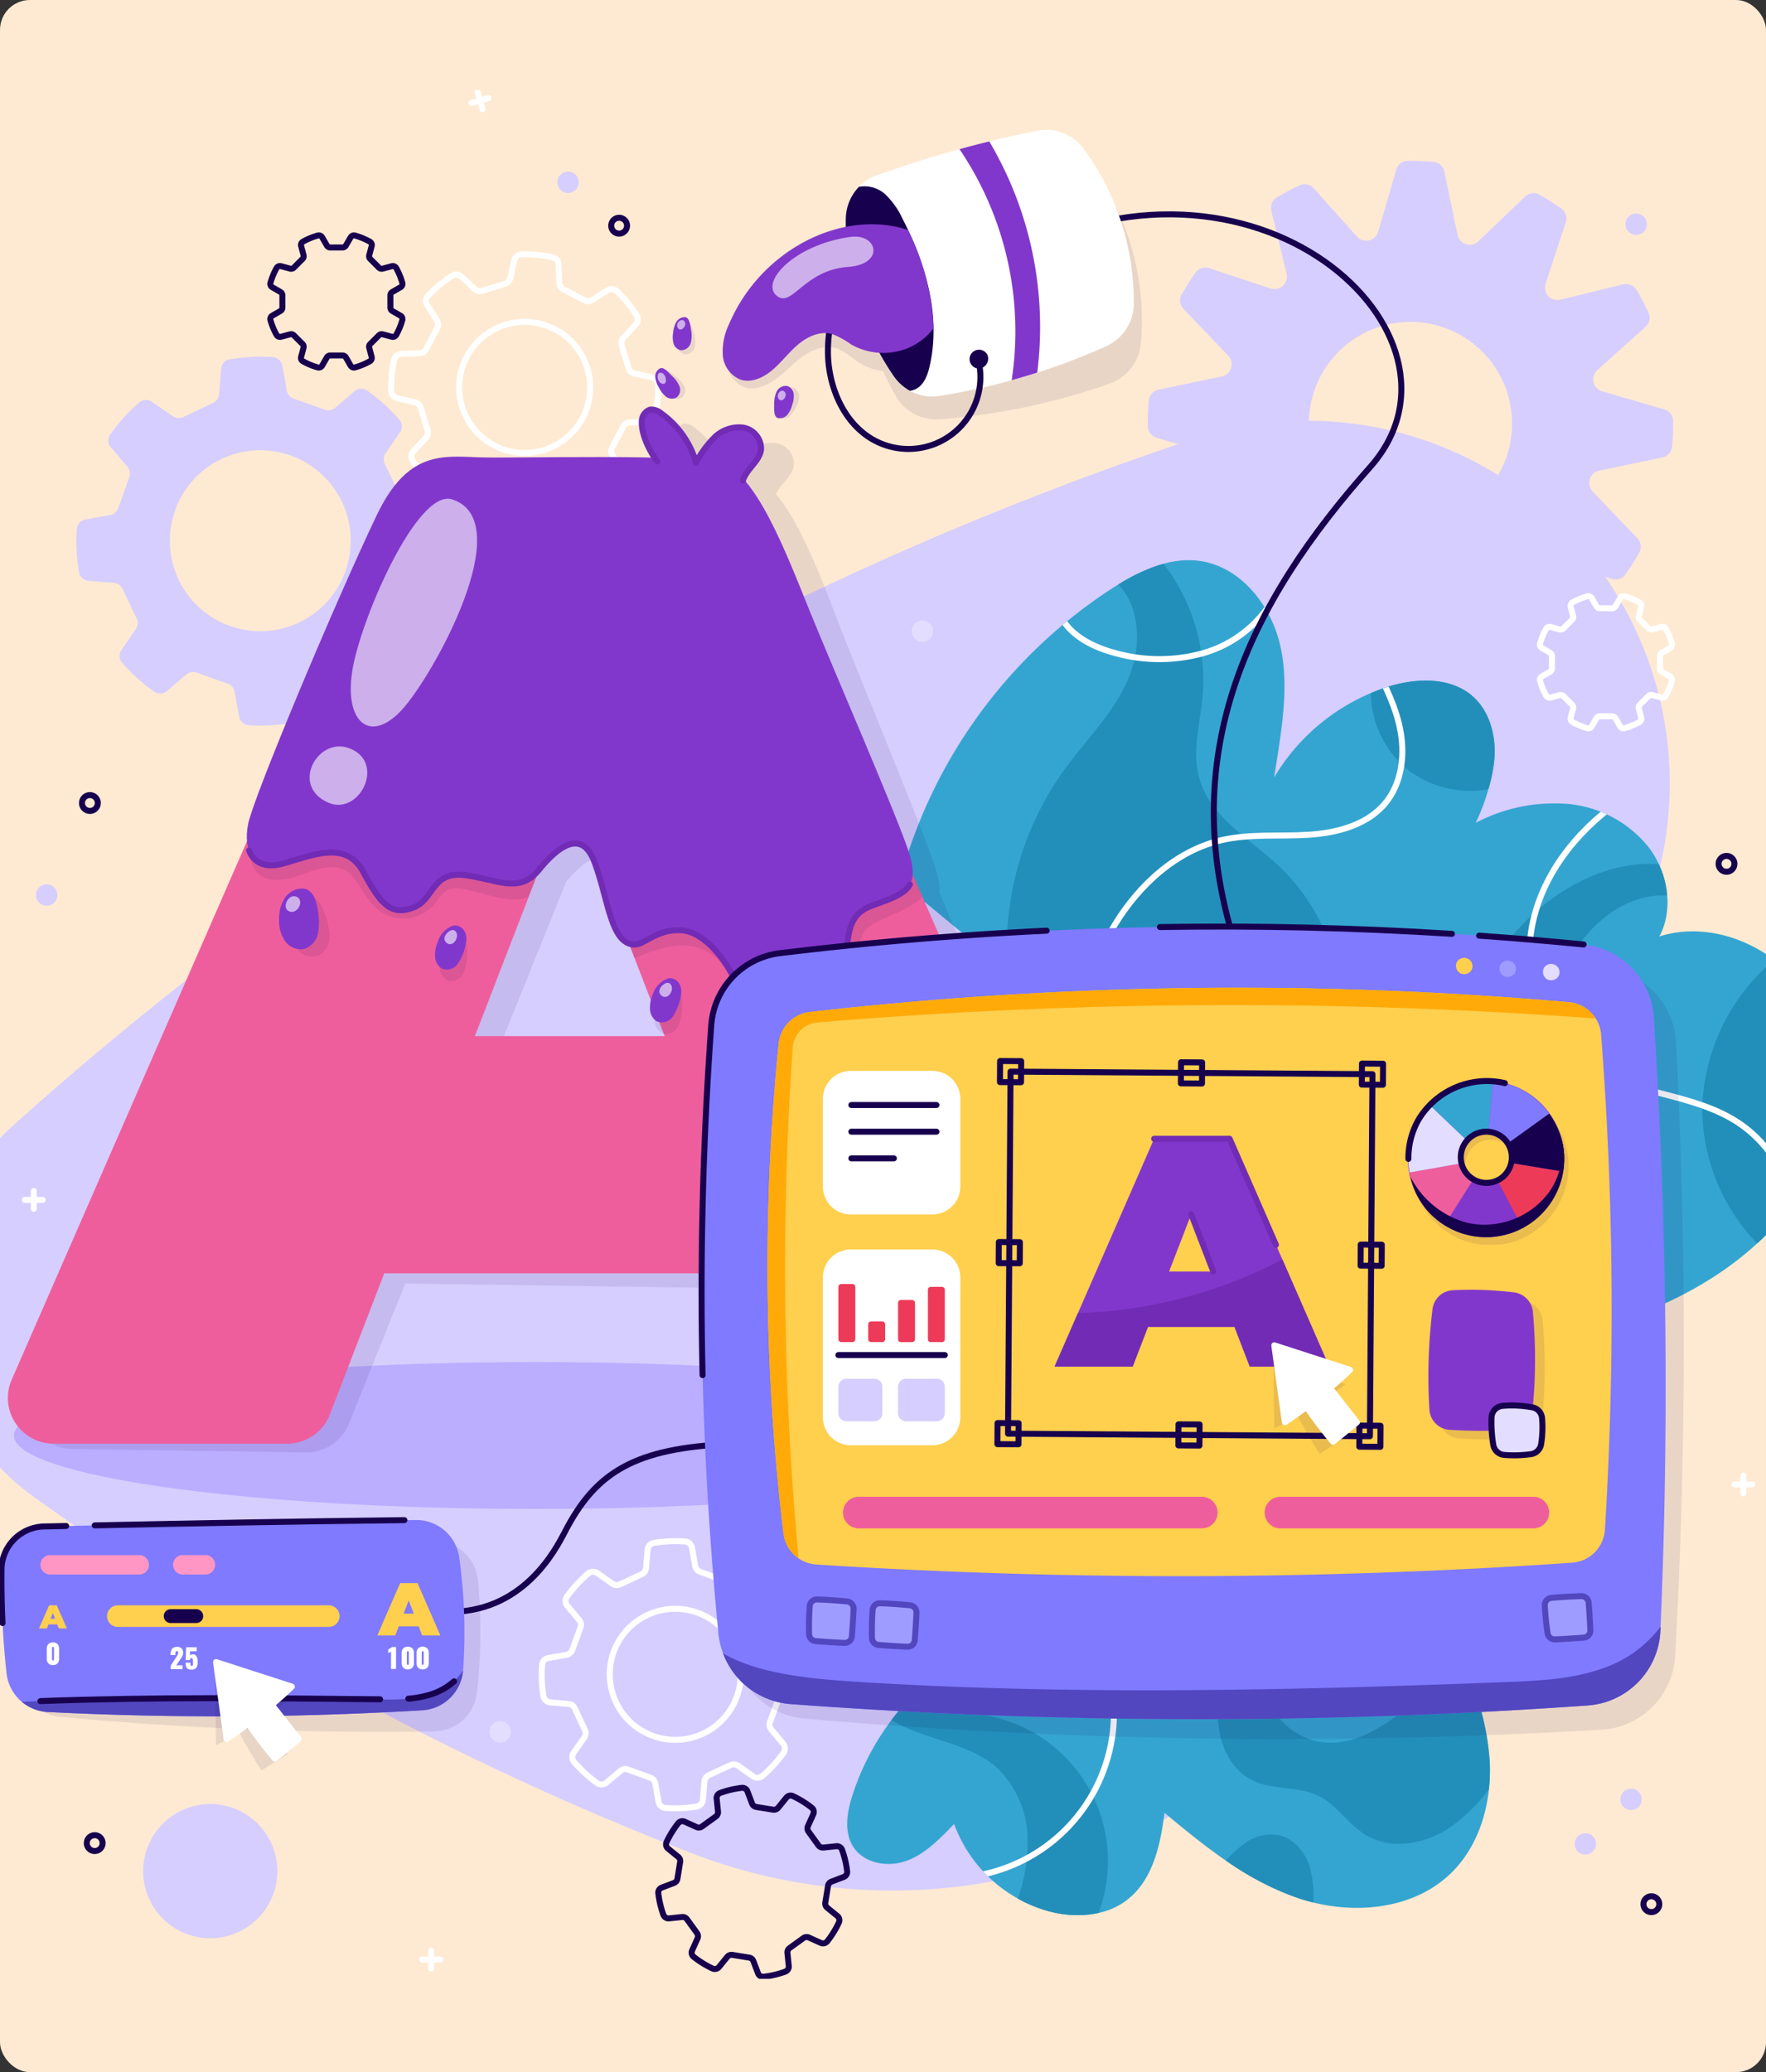 <svg xmlns="http://www.w3.org/2000/svg" xmlns:xlink="http://www.w3.org/1999/xlink" width="295" height="346" viewBox="0 0 295 346">
  <rect x="0" y="0" width="295" height="346" fill="#333333" stroke="none"/>
  <defs>
    <clipPath id="clip-path">
      <rect id="Rectángulo_403226" data-name="Rectángulo 403226" width="295" height="346" rx="5" transform="translate(186.084 1954)" fill="#feead2"/>
    </clipPath>
    <clipPath id="clip-path-2">
      <rect id="Rectángulo_403225" data-name="Rectángulo 403225" width="317.136" height="315.427" fill="none"/>
    </clipPath>
    <clipPath id="clip-path-5">
      <path id="Trazado_915227" data-name="Trazado 915227" d="M268.315,118.131a84.09,84.09,0,0,0-35.456,48.863l96.333,79.65c10.273-2.175,20.626-4.376,30.252-8.572s18.591-10.584,24.1-19.521a34.551,34.551,0,0,0,5.174-17.912v-.012a27.359,27.359,0,0,0-2.745-12.147c-4.658-9.41-16.19-15.417-26.2-12.255,2.4-4.467,1.493-10.473-1.67-14.741a19.5,19.5,0,0,0-13.612-7.384,28.12,28.12,0,0,0-15.4,3.155,33.877,33.877,0,0,0,3.126-10.74c.272-3.741-.74-7.763-3.516-10.286-3.82-3.471-9.775-3.192-14.674-1.569a34.373,34.373,0,0,0-18.6,15c1.315-8.313,2.563-15.377.984-22.135s-6.73-13.171-13.617-14.026a13.383,13.383,0,0,0-1.651-.1c-4.548,0-8.941,2.235-12.823,4.733" transform="translate(-232.859 -113.398)" fill="none"/>
    </clipPath>
    <clipPath id="clip-path-7">
      <path id="Trazado_915235" data-name="Trazado 915235" d="M233.863,380.713a42.766,42.766,0,0,0-12.783,19.268c-.911,2.842-1.461,6.158.188,8.648,1.723,2.6,5.4,3.333,8.38,2.423s5.384-3.114,8.423-6.3a23.517,23.517,0,0,0,15.8,14.565c4.408,1.178,9.459.907,13.076-1.874,4.5-3.466,5.636-9.676,6.269-14.553,6.9,5.746,14.071,11.532,22.6,14.328s18.82,2,25.256-4.257c4.884-4.749,6.826-11.935,6.454-18.736s-2.813-13.317-5.632-19.517Z" transform="translate(-220.209 -374.71)" fill="none"/>
    </clipPath>
    <clipPath id="clip-path-9">
      <rect id="Rectángulo_403191" data-name="Rectángulo 403191" width="77.108" height="33.491" fill="none"/>
    </clipPath>
    <clipPath id="clip-path-10">
      <rect id="Rectángulo_403192" data-name="Rectángulo 403192" width="12.128" height="17.196" fill="none"/>
    </clipPath>
    <clipPath id="clip-path-11">
      <rect id="Rectángulo_403193" data-name="Rectángulo 403193" width="69.316" height="42.854" fill="none"/>
    </clipPath>
    <clipPath id="clip-path-12">
      <rect id="Rectángulo_403194" data-name="Rectángulo 403194" width="16.87" height="10.308" fill="none"/>
    </clipPath>
    <clipPath id="clip-path-13">
      <rect id="Rectángulo_403195" data-name="Rectángulo 403195" width="4.41" height="4.895" fill="none"/>
    </clipPath>
    <clipPath id="clip-path-14">
      <rect id="Rectángulo_403196" data-name="Rectángulo 403196" width="1.393" height="1.871" fill="none"/>
    </clipPath>
    <clipPath id="clip-path-15">
      <rect id="Rectángulo_403197" data-name="Rectángulo 403197" width="3.177" height="5.578" fill="none"/>
    </clipPath>
    <clipPath id="clip-path-16">
      <rect id="Rectángulo_403198" data-name="Rectángulo 403198" width="1.363" height="1.585" fill="none"/>
    </clipPath>
    <clipPath id="clip-path-17">
      <rect id="Rectángulo_403199" data-name="Rectángulo 403199" width="3.687" height="5.242" fill="none"/>
    </clipPath>
    <clipPath id="clip-path-18">
      <rect id="Rectángulo_403200" data-name="Rectángulo 403200" width="1.333" height="1.613" fill="none"/>
    </clipPath>
    <clipPath id="clip-path-19">
      <rect id="Rectángulo_403201" data-name="Rectángulo 403201" width="188.635" height="173.736" fill="none"/>
    </clipPath>
    <clipPath id="clip-path-20">
      <rect id="Rectángulo_403202" data-name="Rectángulo 403202" width="112.914" height="100.395" fill="none"/>
    </clipPath>
    <clipPath id="clip-path-21">
      <rect id="Rectángulo_403203" data-name="Rectángulo 403203" width="21.099" height="38.032" fill="none"/>
    </clipPath>
    <clipPath id="clip-path-22">
      <rect id="Rectángulo_403204" data-name="Rectángulo 403204" width="9.628" height="9.757" fill="none"/>
    </clipPath>
    <clipPath id="clip-path-23">
      <rect id="Rectángulo_403205" data-name="Rectángulo 403205" width="160.951" height="132.409" fill="none"/>
    </clipPath>
    <clipPath id="clip-path-24">
      <rect id="Rectángulo_403215" data-name="Rectángulo 403215" width="17.807" height="23.557" fill="none"/>
    </clipPath>
    <clipPath id="clip-path-26">
      <rect id="Rectángulo_403217" data-name="Rectángulo 403217" width="26.031" height="26.033" fill="none"/>
    </clipPath>
    <clipPath id="clip-path-27">
      <rect id="Rectángulo_403218" data-name="Rectángulo 403218" width="6.976" height="10.111" fill="none"/>
    </clipPath>
    <clipPath id="clip-path-28">
      <rect id="Rectángulo_403219" data-name="Rectángulo 403219" width="2.438" height="2.62" fill="none"/>
    </clipPath>
    <clipPath id="clip-path-29">
      <rect id="Rectángulo_403220" data-name="Rectángulo 403220" width="4.706" height="7.714" fill="none"/>
    </clipPath>
    <clipPath id="clip-path-30">
      <rect id="Rectángulo_403221" data-name="Rectángulo 403221" width="2.106" height="2.362" fill="none"/>
    </clipPath>
  </defs>
  <g id="Grupo_1101411" data-name="Grupo 1101411" transform="translate(-186.084 -1954)">
    <rect id="Rectángulo_402908" data-name="Rectángulo 402908" width="295" height="346" rx="5" transform="translate(186.084 1954)" fill="#feead2"/>
    <g id="Enmascarar_grupo_1098693" data-name="Enmascarar grupo 1098693" clip-path="url(#clip-path)">
      <g id="Grupo_1101410" data-name="Grupo 1101410" transform="translate(175.084 1969)">
        <g id="Grupo_1101409" data-name="Grupo 1101409" clip-path="url(#clip-path-2)">
          <g id="Grupo_1101326" data-name="Grupo 1101326">
            <g id="Grupo_1101325" data-name="Grupo 1101325" clip-path="url(#clip-path-2)">
              <path id="Trazado_915203" data-name="Trazado 915203" d="M210.123,82.908A559.186,559.186,0,0,0,13.181,197.47a39.844,39.844,0,0,0,3.439,61.98,494.785,494.785,0,0,0,109.86,59.5,92.982,92.982,0,0,0,113.642-39.519,371.7,371.7,0,0,0,24.441-49.98c9.761-24.235,17.291-49.265,23.6-74.636a60.554,60.554,0,0,0-78.037-71.9" transform="translate(0 -24.526)" fill="#d6ceff"/>
            </g>
          </g>
          <g id="Grupo_1101328" data-name="Grupo 1101328">
            <g id="Grupo_1101327" data-name="Grupo 1101327" clip-path="url(#clip-path-2)">
              <path id="Trazado_915204" data-name="Trazado 915204" d="M433.029,186.02a1.322,1.322,0,1,0-1.323,1.322A1.323,1.323,0,0,0,433.029,186.02Z" transform="translate(-132.302 -56.777)" fill="none" stroke="#17014e" stroke-linecap="round" stroke-linejoin="round" stroke-width="1"/>
              <path id="Trazado_915205" data-name="Trazado 915205" d="M38.3,171.354a1.322,1.322,0,1,0-1.322,1.323A1.322,1.322,0,0,0,38.3,171.354Z" transform="translate(-10.96 -52.269)" fill="none" stroke="#17014e" stroke-linecap="round" stroke-linejoin="round" stroke-width="1"/>
              <path id="Trazado_915206" data-name="Trazado 915206" d="M28.135,193.338a1.787,1.787,0,1,0-1.787,1.787,1.787,1.787,0,0,0,1.787-1.787" transform="translate(-7.55 -58.884)" fill="#d6ceff"/>
              <path id="Trazado_915207" data-name="Trazado 915207" d="M411.5,31.616a1.787,1.787,0,1,0-1.787,1.787,1.787,1.787,0,0,0,1.787-1.787" transform="translate(-125.398 -9.17)" fill="#d6ceff"/>
              <path id="Trazado_915208" data-name="Trazado 915208" d="M414.906,436.832a1.322,1.322,0,1,0-1.322,1.322A1.322,1.322,0,0,0,414.906,436.832Z" transform="translate(-126.731 -133.877)" fill="none" stroke="#17014e" stroke-linecap="round" stroke-linejoin="round" stroke-width="1"/>
              <path id="Trazado_915209" data-name="Trazado 915209" d="M399.241,422.086a1.787,1.787,0,1,0-1.787,1.787,1.787,1.787,0,0,0,1.787-1.787" transform="translate(-121.63 -129.202)" fill="#d6ceff"/>
              <path id="Trazado_915210" data-name="Trazado 915210" d="M410.263,411.353a1.787,1.787,0,1,0-1.787,1.787,1.787,1.787,0,0,0,1.787-1.787" transform="translate(-125.018 -125.902)" fill="#d6ceff"/>
              <path id="Trazado_915211" data-name="Trazado 915211" d="M137.5,395.076a1.787,1.787,0,1,0-1.787,1.787,1.787,1.787,0,0,0,1.787-1.787" transform="translate(-41.171 -120.899)" fill="#e3deff"/>
              <path id="Trazado_915212" data-name="Trazado 915212" d="M239.354,129.726a1.787,1.787,0,1,0-1.787,1.787,1.787,1.787,0,0,0,1.787-1.787" transform="translate(-72.48 -39.329)" fill="#e3deff"/>
              <path id="Trazado_915213" data-name="Trazado 915213" d="M367.057,112.6a1.787,1.787,0,1,0-1.787,1.787,1.787,1.787,0,0,0,1.787-1.787" transform="translate(-111.736 -34.066)" fill="#e3deff"/>
              <line id="Línea_613" data-name="Línea 613" y2="2.986" transform="translate(16.645 183.863)" fill="none" stroke="#fff" stroke-linecap="round" stroke-linejoin="round" stroke-width="1"/>
              <line id="Línea_614" data-name="Línea 614" x2="2.986" transform="translate(15.151 185.356)" fill="none" stroke="#fff" stroke-linecap="round" stroke-linejoin="round" stroke-width="1"/>
              <path id="Trazado_915214" data-name="Trazado 915214" d="M165.892,31.806a1.322,1.322,0,1,0-.913,1.632A1.323,1.323,0,0,0,165.892,31.806Z" transform="translate(-50.198 -9.481)" fill="none" stroke="#17014e" stroke-linecap="round" stroke-linejoin="round" stroke-width="1"/>
              <path id="Trazado_915215" data-name="Trazado 915215" d="M153.82,21a1.787,1.787,0,1,0-1.234,2.206A1.787,1.787,0,0,0,153.82,21" transform="translate(-46.207 -6.055)" fill="#d6ceff"/>
              <line id="Línea_615" data-name="Línea 615" x2="0.812" y2="2.874" transform="translate(90.782 0.346)" fill="none" stroke="#fff" stroke-linecap="round" stroke-linejoin="round" stroke-width="1"/>
              <line id="Línea_616" data-name="Línea 616" y1="0.812" x2="2.874" transform="translate(89.751 1.377)" fill="none" stroke="#fff" stroke-linecap="round" stroke-linejoin="round" stroke-width="1"/>
              <line id="Línea_617" data-name="Línea 617" y2="2.986" transform="translate(302.22 231.37)" fill="none" stroke="#fff" stroke-linecap="round" stroke-linejoin="round" stroke-width="1"/>
              <line id="Línea_618" data-name="Línea 618" x2="2.986" transform="translate(300.727 232.864)" fill="none" stroke="#fff" stroke-linecap="round" stroke-linejoin="round" stroke-width="1"/>
              <path id="Trazado_915216" data-name="Trazado 915216" d="M39.459,422.108a1.322,1.322,0,1,0-1.322,1.322A1.322,1.322,0,0,0,39.459,422.108Z" transform="translate(-11.317 -129.351)" fill="none" stroke="#17014e" stroke-linecap="round" stroke-linejoin="round" stroke-width="1"/>
              <path id="Trazado_915217" data-name="Trazado 915217" d="M72.828,424.481a11.208,11.208,0,1,0-11.208,11.208,11.208,11.208,0,0,0,11.208-11.208" transform="translate(-15.497 -127.042)" fill="#d6ceff"/>
              <line id="Línea_619" data-name="Línea 619" y2="2.986" transform="translate(83.026 310.709)" fill="none" stroke="#fff" stroke-linecap="round" stroke-linejoin="round" stroke-width="1"/>
              <line id="Línea_620" data-name="Línea 620" x2="2.986" transform="translate(81.532 312.202)" fill="none" stroke="#fff" stroke-linecap="round" stroke-linejoin="round" stroke-width="1"/>
              <path id="Trazado_915218" data-name="Trazado 915218" d="M378.973,58.62,368.6,55.592a2.047,2.047,0,0,1-1.423-1.525l-.008-.037a2.044,2.044,0,0,1,.632-1.969l8.057-7.21a2.052,2.052,0,0,0,.492-2.4q-.9-1.934-1.988-3.764a2.052,2.052,0,0,0-2.252-.945l-10.5,2.567a2.047,2.047,0,0,1-1.992-.6l-.021-.023a2.047,2.047,0,0,1-.441-2.025l3.375-10.278a2.052,2.052,0,0,0-.77-2.32q-1.736-1.218-3.593-2.273a2.053,2.053,0,0,0-2.432.3l-7.811,7.473a2.048,2.048,0,0,1-2.016.476l-.039-.012a2.047,2.047,0,0,1-1.405-1.537l-2.214-10.575a2.048,2.048,0,0,0-1.813-1.622c-.708-.064-1.422-.114-2.141-.142s-1.434-.037-2.146-.027a2.047,2.047,0,0,0-1.932,1.477l-3.029,10.374a2.046,2.046,0,0,1-1.526,1.424l-.036.008a2.046,2.046,0,0,1-1.968-.632l-7.211-8.06a2.053,2.053,0,0,0-2.4-.491q-1.933.906-3.761,1.991a2.052,2.052,0,0,0-.945,2.252L315.9,35.975a2.047,2.047,0,0,1-.6,1.986l-.021.019a2.045,2.045,0,0,1-2.031.447l-10.276-3.376a2.052,2.052,0,0,0-2.32.769q-1.218,1.737-2.272,3.593a2.052,2.052,0,0,0,.3,2.429l7.474,7.819a2.044,2.044,0,0,1,.477,2.012l-.012.039a2.046,2.046,0,0,1-1.538,1.409l-10.575,2.211a2.047,2.047,0,0,0-1.622,1.81c-.066.709-.116,1.422-.145,2.141s-.033,1.437-.023,2.149a2.045,2.045,0,0,0,1.476,1.931l10.373,3.029a2.047,2.047,0,0,1,1.424,1.525c0,.012,0,.023.008.035a2.046,2.046,0,0,1-.632,1.968l-8.058,7.212a2.053,2.053,0,0,0-.491,2.4q.9,1.934,1.988,3.761a2.054,2.054,0,0,0,2.254.947l10.5-2.569a2.044,2.044,0,0,1,1.989.6l.021.024a2.044,2.044,0,0,1,.444,2.028L310.645,94.6a2.053,2.053,0,0,0,.769,2.319q1.736,1.221,3.6,2.273a2.054,2.054,0,0,0,2.429-.3l7.815-7.474a2.045,2.045,0,0,1,2.014-.477l.036.011a2.047,2.047,0,0,1,1.407,1.538l2.212,10.575a2.046,2.046,0,0,0,1.813,1.622c.709.065,1.423.116,2.141.145s1.439.034,2.152.023a2.047,2.047,0,0,0,1.929-1.476l3.03-10.374a2.046,2.046,0,0,1,1.526-1.424l.034-.008a2.046,2.046,0,0,1,1.967.632l7.213,8.06a2.053,2.053,0,0,0,2.4.491q1.932-.9,3.761-1.986a2.053,2.053,0,0,0,.947-2.253L357.267,86a2.046,2.046,0,0,1,.6-1.988l.017-.016a2.046,2.046,0,0,1,2.029-.444L370.2,86.929a2.053,2.053,0,0,0,2.319-.768q1.221-1.737,2.275-3.595a2.053,2.053,0,0,0-.3-2.43l-7.475-7.816a2.045,2.045,0,0,1-.478-2.011l.012-.037a2.046,2.046,0,0,1,1.538-1.411l10.577-2.214a2.047,2.047,0,0,0,1.622-1.808c.066-.709.115-1.424.142-2.144s.036-1.433.026-2.146a2.047,2.047,0,0,0-1.477-1.93m-25.429,3.032a16.973,16.973,0,1,1-16.3-17.622,16.977,16.977,0,0,1,16.3,17.622" transform="translate(-89.981 -5.263)" fill="#d6ceff"/>
              <path id="Trazado_915219" data-name="Trazado 915219" d="M232.859,166.994a84.1,84.1,0,0,1,35.456-48.863c4.351-2.8,9.342-5.268,14.475-4.631,6.887.854,12.039,7.267,13.617,14.025s.332,13.821-.984,22.135a34.376,34.376,0,0,1,18.6-15c4.9-1.623,10.855-1.9,14.674,1.569,2.777,2.524,3.789,6.545,3.517,10.286a33.89,33.89,0,0,1-3.127,10.74,28.128,28.128,0,0,1,15.4-3.155,19.5,19.5,0,0,1,13.612,7.384c3.163,4.268,4.069,10.274,1.67,14.742,10.013-3.163,21.544,2.845,26.2,12.255s3.08,21.132-2.43,30.07-14.475,15.325-24.1,19.521-19.979,6.4-30.251,8.573Z" transform="translate(-71.582 -34.859)" fill="#34a5d1"/>
              <path id="Trazado_915220" data-name="Trazado 915220" d="M352.877,157.451a17.088,17.088,0,0,0,13.264,3.119,23.5,23.5,0,0,0,1.01-5.133c.271-3.741-.74-7.763-3.517-10.286-3.819-3.471-9.775-3.192-14.674-1.569-.83.275-1.646.59-2.451.929a16.7,16.7,0,0,0,6.368,12.94" transform="translate(-106.518 -43.782)" fill="#228fba"/>
              <path id="Trazado_915221" data-name="Trazado 915221" d="M391.956,191.917a15.463,15.463,0,0,0-1.4-5.256c-8.663-.623-17.466,4.186-23.431,10.776-6.92,7.646-10.958,17.381-15.6,26.592-4.453,8.845-9.913,17.7-18.231,22.99L354.448,264.5a34.667,34.667,0,0,0,12.316-15.024c2.933-6.569,4.2-13.771,4.721-20.946.6-8.223.3-16.755,3.5-24.357,2.885-6.865,9.8-12.747,16.975-12.257" transform="translate(-102.459 -57.364)" fill="#228fba"/>
              <path id="Trazado_915222" data-name="Trazado 915222" d="M438.47,209.756A33.432,33.432,0,0,0,426.441,234.4a32.438,32.438,0,0,0,9.177,22.7,42.524,42.524,0,0,0,7.433-8.926c5.51-8.939,7.089-20.662,2.43-30.07a23.728,23.728,0,0,0-7.01-8.345" transform="translate(-131.089 -64.48)" fill="#228fba"/>
              <path id="Trazado_915223" data-name="Trazado 915223" d="M314.413,192.717A33.489,33.489,0,0,0,304.33,164.9c-4.95-4.68-11.7-8.333-13.5-14.9-1.22-4.431.184-9.1.589-13.679a31.856,31.856,0,0,0-6.533-22.063,29.669,29.669,0,0,0-7.551,3.464c3.791,3.942,3.865,10.746,1.586,15.923-2.529,5.744-7.185,10.23-10.843,15.33a51.009,51.009,0,0,0-9.244,33.191l41.179,34.048a33.555,33.555,0,0,0,14.4-23.5" transform="translate(-79.524 -35.123)" fill="#228fba"/>
            </g>
          </g>
          <g id="Grupo_1101330" data-name="Grupo 1101330" transform="translate(161.277 78.539)">
            <g id="Grupo_1101329" data-name="Grupo 1101329" clip-path="url(#clip-path-5)">
              <path id="Trazado_915224" data-name="Trazado 915224" d="M400.836,170.453c-7.3,4.814-13.377,11.965-15.393,20.477s.644,18.343,7.657,23.57c7.347,5.475,17.632,5.12,25.55,9.732,9.709,5.654,13.936,19.12,9.2,29.309" transform="translate(-279.562 -130.937)" fill="none" stroke="#fff" stroke-linecap="round" stroke-linejoin="round" stroke-width="1"/>
              <path id="Trazado_915225" data-name="Trazado 915225" d="M270.866,123.8c.766,4.17,5.087,6.675,9.167,7.828a27.477,27.477,0,0,0,15.1.2,19.987,19.987,0,0,0,11.839-9.088" transform="translate(-244.542 -116.269)" fill="none" stroke="#fff" stroke-linecap="round" stroke-linejoin="round" stroke-width="1"/>
              <path id="Trazado_915226" data-name="Trazado 915226" d="M272.531,203.9c2.16-7.535,4.365-15.173,8.437-21.873s10.311-12.459,17.955-14.2c4.671-1.062,9.538-.577,14.321-.87s9.874-1.585,12.934-5.271c2.637-3.18,3.279-7.657,2.6-11.731s-2.552-7.845-4.494-11.491" transform="translate(-245.054 -121.103)" fill="none" stroke="#fff" stroke-linecap="round" stroke-linejoin="round" stroke-width="1"/>
            </g>
          </g>
          <g id="Grupo_1101332" data-name="Grupo 1101332">
            <g id="Grupo_1101331" data-name="Grupo 1101331" clip-path="url(#clip-path-2)">
              <path id="Trazado_915228" data-name="Trazado 915228" d="M82.877,69.994a1.746,1.746,0,0,0-2.128.12L77.52,72.87a1.74,1.74,0,0,1-1.711.317L70.6,71.339a1.744,1.744,0,0,1-1.131-1.324L68.7,65.842a1.746,1.746,0,0,0-1.578-1.434,30.6,30.6,0,0,0-7.232.376,1.74,1.74,0,0,0-1.416,1.587l-.335,4.235a1.737,1.737,0,0,1-.986,1.434l-4.991,2.378a1.74,1.74,0,0,1-1.735-.137l-3.5-2.407a1.741,1.741,0,0,0-2.126.1,30.63,30.63,0,0,0-4.847,5.38,1.747,1.747,0,0,0,.12,2.128l2.756,3.229a1.74,1.74,0,0,1,.317,1.711L41.3,89.634a1.74,1.74,0,0,1-1.324,1.13l-4.174.772a1.747,1.747,0,0,0-1.434,1.578,30.6,30.6,0,0,0,.376,7.232,1.742,1.742,0,0,0,1.587,1.416l4.235.335a1.74,1.74,0,0,1,1.434.987l2.378,4.99a1.74,1.74,0,0,1-.137,1.736l-2.407,3.5a1.742,1.742,0,0,0,.1,2.126,30.626,30.626,0,0,0,5.38,4.846,1.746,1.746,0,0,0,2.128-.12l3.229-2.756a1.74,1.74,0,0,1,1.711-.317l5.21,1.847a1.743,1.743,0,0,1,1.13,1.324l.772,4.174a1.747,1.747,0,0,0,1.578,1.434,30.6,30.6,0,0,0,7.233-.376,1.74,1.74,0,0,0,1.416-1.588l.335-4.234a1.741,1.741,0,0,1,.986-1.434l4.991-2.378a1.743,1.743,0,0,1,1.736.137l3.5,2.407a1.743,1.743,0,0,0,2.126-.1,30.575,30.575,0,0,0,4.845-5.381,1.746,1.746,0,0,0-.118-2.128l-2.756-3.228a1.741,1.741,0,0,1-.317-1.712l1.847-5.21a1.739,1.739,0,0,1,1.324-1.13l4.174-.773a1.745,1.745,0,0,0,1.434-1.578,30.591,30.591,0,0,0-.376-7.231,1.741,1.741,0,0,0-1.587-1.417l-4.234-.335a1.74,1.74,0,0,1-1.434-.986L85.814,82.2a1.74,1.74,0,0,1,.138-1.735l2.407-3.5a1.744,1.744,0,0,0-.1-2.126,30.639,30.639,0,0,0-5.381-4.847M75.8,105.654a15.107,15.107,0,1,1-.192-21.363,15.107,15.107,0,0,1,.192,21.363" transform="translate(-10.543 -19.778)" fill="#d6ceff"/>
              <path id="Trazado_915229" data-name="Trazado 915229" d="M193.367,318.976c0-6.774-38.977-12.265-87.057-12.265S19.254,312.2,19.254,318.976s38.977,12.264,87.057,12.264,87.057-5.491,87.057-12.264" transform="translate(-5.919 -94.284)" fill="#bbadff"/>
              <path id="Trazado_915230" data-name="Trazado 915230" d="M233.863,380.712A42.773,42.773,0,0,0,221.08,399.98c-.911,2.844-1.461,6.159.189,8.648,1.723,2.6,5.4,3.333,8.38,2.424s5.384-3.115,8.423-6.3a23.522,23.522,0,0,0,15.8,14.566c4.408,1.177,9.459.907,13.076-1.876,4.505-3.465,5.636-9.676,6.27-14.553,6.895,5.747,14.07,11.533,22.6,14.329s18.82,2,25.256-4.257c4.883-4.749,6.825-11.935,6.454-18.736s-2.813-13.317-5.632-19.518Z" transform="translate(-67.693 -115.187)" fill="#34a5d1"/>
              <path id="Trazado_915231" data-name="Trazado 915231" d="M320.47,420.729a7.531,7.531,0,0,0-5.906,1.445,21.223,21.223,0,0,0-3.034,2.779,48.858,48.858,0,0,0,12.362,6.368c.738.242,1.492.447,2.252.633a17.993,17.993,0,0,0-.572-5.849c-.754-2.475-2.583-4.787-5.1-5.376" transform="translate(-95.766 -129.288)" fill="#228fba"/>
              <path id="Trazado_915232" data-name="Trazado 915232" d="M355.022,395.177a48.054,48.054,0,0,0-3.816-15.306c-3.478,1.28-6.594,3.766-9.554,6.11-4.045,3.2-8.671,6.444-13.821,6.13A11.011,11.011,0,0,1,318,377.8l-6.557.447a29.566,29.566,0,0,0-1.777,10.126c.183,4.068,2.134,8.311,5.8,10.077,3.4,1.637,7.592.893,10.981,2.563,3.077,1.516,4.962,4.76,7.9,6.539,4.185,2.538,9.778,1.547,13.869-1.143a28.671,28.671,0,0,0,6.685-6.5,29.472,29.472,0,0,0,.126-4.732" transform="translate(-95.186 -116.137)" fill="#228fba"/>
              <path id="Trazado_915233" data-name="Trazado 915233" d="M248.913,390.571c-3.274-.907-6.732-1.141-9.906-2.353a12.515,12.515,0,0,1-3.8-2.268,42.567,42.567,0,0,0-4.307,4.9c5.342,3.33,12.677,3.652,17.511,7.88a16.582,16.582,0,0,1,5.2,11.68,28.656,28.656,0,0,1-1.6,10.266,22.459,22.459,0,0,0,5.15,2.1,17.732,17.732,0,0,0,8.334.288,24.734,24.734,0,0,0-16.582-32.492" transform="translate(-70.98 -118.642)" fill="#228fba"/>
            </g>
          </g>
          <g id="Grupo_1101334" data-name="Grupo 1101334" transform="translate(152.516 259.523)">
            <g id="Grupo_1101333" data-name="Grupo 1101333" clip-path="url(#clip-path-7)">
              <path id="Trazado_915234" data-name="Trazado 915234" d="M249.039,413.461A27.609,27.609,0,0,0,271,374.237" transform="translate(-229.072 -374.565)" fill="none" stroke="#fff" stroke-linecap="round" stroke-linejoin="round" stroke-width="1"/>
            </g>
          </g>
          <g id="Grupo_1101408" data-name="Grupo 1101408">
            <g id="Grupo_1101407" data-name="Grupo 1101407" clip-path="url(#clip-path-2)">
              <path id="Trazado_915236" data-name="Trazado 915236" d="M185.622,366.6l-1.69-3.63a1.262,1.262,0,0,1,.111-1.256l1.765-2.518a1.264,1.264,0,0,0-.06-1.542,22.159,22.159,0,0,0-3.865-3.546,1.262,1.262,0,0,0-1.54.074l-2.358,1.976a1.259,1.259,0,0,1-1.241.218l-3.761-1.372a1.258,1.258,0,0,1-.81-.966l-.533-3.029a1.262,1.262,0,0,0-1.131-1.047,22.127,22.127,0,0,0-5.239.226,1.265,1.265,0,0,0-1.039,1.142l-.27,3.063a1.26,1.26,0,0,1-.723,1.032l-3.63,1.69a1.26,1.26,0,0,1-1.256-.11l-2.518-1.765a1.264,1.264,0,0,0-1.542.06,22.18,22.18,0,0,0-3.546,3.864,1.261,1.261,0,0,0,.074,1.54l1.975,2.358a1.26,1.26,0,0,1,.218,1.242l-1.371,3.762a1.261,1.261,0,0,1-.966.81l-3.029.533a1.262,1.262,0,0,0-1.048,1.13,22.17,22.17,0,0,0,.226,5.24,1.265,1.265,0,0,0,1.142,1.039l3.063.269a1.261,1.261,0,0,1,1.032.724l1.69,3.63a1.258,1.258,0,0,1-.111,1.256l-1.765,2.518a1.264,1.264,0,0,0,.06,1.542A22.154,22.154,0,0,0,155.8,390.3a1.261,1.261,0,0,0,1.54-.074l2.358-1.976a1.262,1.262,0,0,1,1.241-.218L164.7,389.4a1.261,1.261,0,0,1,.81.966l.533,3.029a1.261,1.261,0,0,0,1.13,1.048,22.163,22.163,0,0,0,5.239-.227,1.264,1.264,0,0,0,1.039-1.142l.27-3.063a1.26,1.26,0,0,1,.724-1.032l3.63-1.69a1.259,1.259,0,0,1,1.256.111l2.517,1.765a1.265,1.265,0,0,0,1.543-.06,22.157,22.157,0,0,0,3.546-3.864,1.263,1.263,0,0,0-.074-1.54l-1.976-2.358a1.26,1.26,0,0,1-.218-1.242l1.371-3.761a1.262,1.262,0,0,1,.966-.81l3.03-.533a1.26,1.26,0,0,0,1.047-1.13,22.164,22.164,0,0,0-.226-5.24,1.263,1.263,0,0,0-1.141-1.039l-3.063-.27A1.261,1.261,0,0,1,185.622,366.6Zm-5.839,5.532a10.941,10.941,0,1,0-10.941,10.941A10.941,10.941,0,0,0,179.784,372.134Z" transform="translate(-45.046 -107.56)" fill="none" stroke="#fff" stroke-linecap="round" stroke-linejoin="round" stroke-width="1"/>
              <path id="Trazado_915237" data-name="Trazado 915237" d="M149.9,58.683l-1.179-3.827A1.26,1.26,0,0,1,149,53.628l2.091-2.254a1.266,1.266,0,0,0,.151-1.537A22.18,22.18,0,0,0,147.9,45.8a1.261,1.261,0,0,0-1.535-.136l-2.6,1.636a1.26,1.26,0,0,1-1.26.047l-3.539-1.871a1.263,1.263,0,0,1-.671-1.067l-.115-3.074a1.26,1.26,0,0,0-.977-1.191,22.157,22.157,0,0,0-5.221-.49,1.265,1.265,0,0,0-1.185.99l-.684,3a1.262,1.262,0,0,1-.857.924l-3.826,1.18a1.263,1.263,0,0,1-1.229-.281l-2.254-2.092a1.264,1.264,0,0,0-1.536-.15,22.133,22.133,0,0,0-4.039,3.345,1.263,1.263,0,0,0-.136,1.535l1.637,2.6a1.26,1.26,0,0,1,.047,1.26l-1.871,3.54a1.26,1.26,0,0,1-1.067.67l-3.074.115a1.262,1.262,0,0,0-1.192.978,22.157,22.157,0,0,0-.489,5.221,1.265,1.265,0,0,0,.99,1.185l3,.684a1.259,1.259,0,0,1,.924.857l1.18,3.826a1.26,1.26,0,0,1-.281,1.229l-2.091,2.254a1.266,1.266,0,0,0-.151,1.537,22.189,22.189,0,0,0,3.346,4.039,1.261,1.261,0,0,0,1.535.136l2.6-1.637a1.26,1.26,0,0,1,1.26-.047l3.54,1.871a1.26,1.26,0,0,1,.67,1.067l.115,3.074a1.262,1.262,0,0,0,.977,1.192,22.2,22.2,0,0,0,5.222.489,1.264,1.264,0,0,0,1.184-.99l.684-3a1.262,1.262,0,0,1,.857-.924l3.826-1.18a1.263,1.263,0,0,1,1.229.281l2.254,2.092a1.264,1.264,0,0,0,1.536.15,22.133,22.133,0,0,0,4.039-3.345,1.261,1.261,0,0,0,.136-1.535l-1.637-2.6a1.264,1.264,0,0,1-.047-1.26l1.871-3.54a1.26,1.26,0,0,1,1.067-.67l3.074-.115a1.262,1.262,0,0,0,1.192-.977,22.167,22.167,0,0,0,.49-5.222,1.267,1.267,0,0,0-.99-1.185l-3-.684A1.263,1.263,0,0,1,149.9,58.683Zm-6.537,4.685a10.941,10.941,0,1,0-12.329,9.349A10.941,10.941,0,0,0,143.366,63.368Z" transform="translate(-33.88 -12.187)" fill="none" stroke="#fff" stroke-linecap="round" stroke-linejoin="round" stroke-width="1"/>
              <path id="Trazado_915238" data-name="Trazado 915238" d="M123.263,354.532c12.918.452,18.438-10.362,20.04-13.443,4.894-9.412,11.037-13.568,25.7-14.471" transform="translate(-37.892 -100.404)" fill="none" stroke="#17014e" stroke-linecap="round" stroke-linejoin="round" stroke-width="1"/>
              <g id="Grupo_1101337" data-name="Grupo 1101337" transform="translate(14.141 240.686)" opacity="0.09" style="mix-blend-mode: multiply;isolation: isolate">
                <g id="Grupo_1101336" data-name="Grupo 1101336">
                  <g id="Grupo_1101335" data-name="Grupo 1101335" clip-path="url(#clip-path-9)">
                    <path id="Trazado_915239" data-name="Trazado 915239" d="M89.8,380.933a571.558,571.558,0,0,1-62.469-2.439,7.282,7.282,0,0,1-6.606-6.711,143.391,143.391,0,0,1-.091-17.4,7.269,7.269,0,0,1,7.431-6.873c20.27.45,40.644.925,62.034,1.628a7.257,7.257,0,0,1,7.008,6.5,90.364,90.364,0,0,1-.165,18.863,7.276,7.276,0,0,1-7.141,6.424" transform="translate(-20.418 -347.513)" fill="#17014e"/>
                  </g>
                </g>
              </g>
              <path id="Trazado_915240" data-name="Trazado 915240" d="M86.5,376.573a571.65,571.65,0,0,1-62.516.287,7.281,7.281,0,0,1-6.893-6.416,143.311,143.311,0,0,1-.849-17.376,7.269,7.269,0,0,1,7.124-7.191c20.27-.434,40.645-.849,62.046-1.078a7.257,7.257,0,0,1,7.285,6.193,90.375,90.375,0,0,1,.657,18.852,7.275,7.275,0,0,1-6.854,6.729" transform="translate(-4.991 -105.993)" fill="#7f7aff"/>
              <path id="Trazado_915241" data-name="Trazado 915241" d="M21.148,386.316a7.327,7.327,0,0,0,4.345,1.707,571.283,571.283,0,0,0,62.516-.287,7.275,7.275,0,0,0,6.842-6.621,9.814,9.814,0,0,1-5.387,3.971A26.818,26.818,0,0,1,81,385.9c-20-.213-40.005-.414-59.849.418" transform="translate(-6.501 -117.156)" fill="#5247bf"/>
              <path id="Trazado_915242" data-name="Trazado 915242" d="M82.375,387.939c-18.961-.2-37.92-.393-56.744.3" transform="translate(-7.879 -119.196)" fill="none" stroke="#17014e" stroke-linecap="round" stroke-linejoin="round" stroke-width="1"/>
              <path id="Trazado_915243" data-name="Trazado 915243" d="M122,383.7a10.689,10.689,0,0,1-3.876,2.181,17.172,17.172,0,0,1-3.751.709" transform="translate(-35.157 -117.951)" fill="none" stroke="#17014e" stroke-linecap="round" stroke-linejoin="round" stroke-width="1"/>
              <path id="Trazado_915244" data-name="Trazado 915244" d="M38.723,345.708c16.906-.354,33.973-.679,51.731-.879" transform="translate(-11.904 -106.002)" fill="none" stroke="#17014e" stroke-linecap="round" stroke-linejoin="round" stroke-width="1"/>
              <path id="Trazado_915245" data-name="Trazado 915245" d="M16.412,362.449c-.145-3-.195-5.978-.172-8.936a7.269,7.269,0,0,1,7.124-7.191l3.671-.078" transform="translate(-4.991 -106.437)" fill="none" stroke="#17014e" stroke-linecap="round" stroke-linejoin="round" stroke-width="1"/>
              <path id="Trazado_915246" data-name="Trazado 915246" d="M28.2,378.088a1,1,0,0,1-.762-.28,1.057,1.057,0,0,1-.267-.759v-1.692a1.135,1.135,0,0,1,.258-.785,1.17,1.17,0,0,1,1.538,0,1.135,1.135,0,0,1,.258.784v1.692a1.053,1.053,0,0,1-.27.754.988.988,0,0,1-.754.285m0-.754q.17,0,.17-.312V375.3q0-.015,0-.048a.339.339,0,0,0-.007-.052c0-.012-.007-.028-.012-.048a.126.126,0,0,0-.021-.046l-.03-.035a.089.089,0,0,0-.042-.025.176.176,0,0,0-.056-.008.189.189,0,0,0-.071.012.1.1,0,0,0-.048.041c-.012.019-.022.037-.03.052a.22.22,0,0,0-.017.066c0,.028,0,.049,0,.061v1.747q0,.312.17.312" transform="translate(-8.352 -115.056)" fill="#fff"/>
              <path id="Trazado_915247" data-name="Trazado 915247" d="M28.343,368.552H26.875l-.26.673H25.292l1.688-3.862h1.28l1.689,3.862H28.6Zm-.359-.938-.375-.971-.375.971Z" transform="translate(-7.775 -112.314)" fill="#ffcf4e"/>
              <path id="Trazado_915248" data-name="Trazado 915248" d="M109.983,379.083v-2.889l-.462.248v-.621l.128-.077.2-.118c.059-.035.121-.073.185-.116a1.412,1.412,0,0,0,.132-.094h.661v3.667Z" transform="translate(-33.667 -115.404)" fill="#fff"/>
              <path id="Trazado_915249" data-name="Trazado 915249" d="M113.787,379.13a1,1,0,0,1-.762-.281,1.054,1.054,0,0,1-.267-.758V376.4a1.135,1.135,0,0,1,.258-.785,1.17,1.17,0,0,1,1.538,0,1.134,1.134,0,0,1,.258.784v1.692a1.053,1.053,0,0,1-.27.754.988.988,0,0,1-.754.285m0-.754q.17,0,.17-.312v-1.718c0-.01,0-.026,0-.048a.34.34,0,0,0-.007-.052c0-.012-.007-.028-.012-.048a.126.126,0,0,0-.021-.046.418.418,0,0,0-.03-.035.089.089,0,0,0-.042-.025.176.176,0,0,0-.056-.008.189.189,0,0,0-.071.012.1.1,0,0,0-.049.041l-.03.052a.215.215,0,0,0-.017.066c0,.028,0,.049,0,.061v1.747q0,.312.17.312" transform="translate(-34.662 -115.377)" fill="#fff"/>
              <path id="Trazado_915250" data-name="Trazado 915250" d="M117.374,379.13a1,1,0,0,1-.762-.281,1.054,1.054,0,0,1-.267-.758V376.4a1.135,1.135,0,0,1,.258-.785,1.17,1.17,0,0,1,1.538,0,1.135,1.135,0,0,1,.258.784v1.692a1.053,1.053,0,0,1-.27.754.988.988,0,0,1-.754.285m0-.754q.17,0,.17-.312v-1.718c0-.01,0-.026,0-.048a.455.455,0,0,0-.007-.052c0-.012-.007-.028-.012-.048a.116.116,0,0,0-.021-.046c-.009-.011-.019-.023-.03-.035a.089.089,0,0,0-.042-.025.177.177,0,0,0-.056-.008.189.189,0,0,0-.071.012.1.1,0,0,0-.049.041l-.03.052a.215.215,0,0,0-.017.066c0,.028,0,.049,0,.061v1.747q0,.312.17.312" transform="translate(-35.765 -115.377)" fill="#fff"/>
              <path id="Trazado_915251" data-name="Trazado 915251" d="M113.786,367.231h-3.322l-.587,1.524h-3l3.822-8.744h2.9l3.822,8.744h-3.048Zm-.812-2.124-.849-2.2-.85,2.2Z" transform="translate(-32.855 -110.669)" fill="#ffcf4e"/>
              <path id="Trazado_915252" data-name="Trazado 915252" d="M78.675,368.976H43.442a1.807,1.807,0,0,1,0-3.613H78.675a1.807,1.807,0,1,1,0,3.613" transform="translate(-12.799 -112.314)" fill="#ffcf4e"/>
              <path id="Trazado_915253" data-name="Trazado 915253" d="M56.532,366.3h4.274a1.156,1.156,0,0,1,0,2.313H56.532a1.156,1.156,0,1,1,0-2.313" transform="translate(-17.022 -112.603)" fill="#17014e"/>
              <path id="Trazado_915254" data-name="Trazado 915254" d="M57.049,379.111v-.591l.851-1.32.083-.125c.042-.062.073-.11.093-.143s.047-.078.081-.138a1.2,1.2,0,0,0,.076-.154,1.179,1.179,0,0,0,.046-.144.594.594,0,0,0,.021-.15.267.267,0,0,0-.075-.213.19.19,0,0,0-.124-.044.265.265,0,0,0-.064.008.227.227,0,0,0-.152.125.784.784,0,0,0-.051.33v.195h-.805v-.212a1.583,1.583,0,0,1,.061-.455,1.107,1.107,0,0,1,.185-.365.808.808,0,0,1,.332-.249,1.239,1.239,0,0,1,.486-.089,1.059,1.059,0,0,1,.769.257.963.963,0,0,1,.265.723,1.3,1.3,0,0,1-.008.148.721.721,0,0,1-.032.15c-.016.052-.029.1-.039.132a.737.737,0,0,1-.061.14c-.03.057-.051.1-.063.123a1.044,1.044,0,0,1-.08.132c-.042.062-.066.1-.076.118s-.039.059-.087.128l-.082.117-.621.918H59.02v.646Z" transform="translate(-17.531 -115.393)" fill="#fff"/>
              <path id="Trazado_915255" data-name="Trazado 915255" d="M61.634,379.214a1.4,1.4,0,0,1-.427-.057.786.786,0,0,1-.284-.152.655.655,0,0,1-.168-.25,1.288,1.288,0,0,1-.082-.317,3.241,3.241,0,0,1-.02-.387h.8a2.172,2.172,0,0,0,.021.35.3.3,0,0,0,.07.163.178.178,0,0,0,.123.04h.024c.087-.006.141-.061.161-.165a3.413,3.413,0,0,0,.031-.568,2.228,2.228,0,0,0-.01-.23,1.077,1.077,0,0,0-.035-.184.286.286,0,0,0-.076-.132.185.185,0,0,0-.127-.045.2.2,0,0,0-.169.08.547.547,0,0,0-.085.265H60.66l.084-2.155H62.5v.672H61.4l-.046.684a.334.334,0,0,1,.157-.1,1.115,1.115,0,0,1,.265-.064.843.843,0,0,1,.124-.009.627.627,0,0,1,.526.265,1.56,1.56,0,0,1,.234.938c0,.122,0,.231-.01.326a2.472,2.472,0,0,1-.038.288,1.1,1.1,0,0,1-.075.252.919.919,0,0,1-.125.2.625.625,0,0,1-.184.156,1.019,1.019,0,0,1-.258.094,1.584,1.584,0,0,1-.34.034" transform="translate(-18.645 -115.421)" fill="#fff"/>
              <path id="Trazado_915256" data-name="Trazado 915256" d="M42.136,356.5H27.257a1.626,1.626,0,1,1,0-3.252H42.136a1.626,1.626,0,1,1,0,3.252" transform="translate(-7.879 -108.589)" fill="#ff96c3"/>
              <path id="Trazado_915257" data-name="Trazado 915257" d="M63.024,356.5H59.246a1.626,1.626,0,1,1,0-3.252h3.777a1.626,1.626,0,1,1,0,3.252" transform="translate(-17.713 -108.589)" fill="#ff96c3"/>
              <g id="Grupo_1101340" data-name="Grupo 1101340" transform="translate(46.908 263.442)" opacity="0.09" style="mix-blend-mode: multiply;isolation: isolate">
                <g id="Grupo_1101339" data-name="Grupo 1101339">
                  <g id="Grupo_1101338" data-name="Grupo 1101338" clip-path="url(#clip-path-10)">
                    <path id="Trazado_915258" data-name="Trazado 915258" d="M79.855,394.818,76.1,388.583c1.256-.834,2.5-1.691,3.7-2.6l-12.072-5.618.179,12.974c1.32-.66,2.614-1.371,3.894-2.105q1.7,3.248,3.686,6.328Z" transform="translate(-67.727 -380.369)" fill="#17014e"/>
                  </g>
                </g>
              </g>
              <path id="Trazado_915259" data-name="Trazado 915259" d="M81.795,391.911,77.3,386.184c1.144-.981,2.271-1.984,3.356-3.03l-12.669-4.1,1.768,12.854c1.229-.817,2.426-1.681,3.607-2.567q2.081,3.015,4.433,5.828Z" transform="translate(-20.9 -116.524)" fill="#fff"/>
              <path id="Trazado_915260" data-name="Trazado 915260" d="M81.795,391.911,77.3,386.184c1.144-.981,2.271-1.984,3.356-3.03l-12.669-4.1,1.768,12.854c1.229-.817,2.426-1.681,3.607-2.567q2.081,3.015,4.433,5.828Z" transform="translate(-20.9 -116.524)" fill="none" stroke="#fff" stroke-linecap="round" stroke-linejoin="round" stroke-width="1"/>
              <path id="Trazado_915261" data-name="Trazado 915261" d="M257.73,37.68c41.81-23.472,81.007,12.431,61.37,34.544s-34.626,49.216-20.655,85.006" transform="translate(-79.227 -9.227)" fill="none" stroke="#17014e" stroke-linecap="round" stroke-linejoin="round" stroke-width="1"/>
              <g id="Grupo_1101343" data-name="Grupo 1101343" transform="translate(132.439 12.177)" opacity="0.09" style="mix-blend-mode: multiply;isolation: isolate">
                <g id="Grupo_1101342" data-name="Grupo 1101342">
                  <g id="Grupo_1101341" data-name="Grupo 1101341" clip-path="url(#clip-path-11)">
                    <path id="Trazado_915262" data-name="Trazado 915262" d="M260.348,47.869a43.226,43.226,0,0,0-6.215-26.624,7.779,7.779,0,0,0-7.5-3.613,187.765,187.765,0,0,0-27.354,5.225,7.8,7.8,0,0,0-5.7,6.842c-.039.43-.064.861-.091,1.292a25.528,25.528,0,0,0-7.426,2.043,28.1,28.1,0,0,0-13.375,12.542,10.512,10.512,0,0,0-1.459,5.069,4.76,4.76,0,0,0,2.627,4.306c1.727.72,3.737.01,5.273-1.057,1.7-1.182,3.08-2.78,4.765-3.985s3.885-2,5.828-1.281a14.052,14.052,0,0,1,2.976,1.961,10.733,10.733,0,0,0,4.63,1.813,43.8,43.8,0,0,0,2.1,4.138,7.766,7.766,0,0,0,7.28,3.873,110.05,110.05,0,0,0,28.387-5.941,7.833,7.833,0,0,0,5.254-6.6" transform="translate(-191.221 -17.581)" fill="#17014e"/>
                  </g>
                </g>
              </g>
              <path id="Trazado_915263" data-name="Trazado 915263" d="M267.984,38.8a43.224,43.224,0,0,0-8.395-26.019,7.779,7.779,0,0,0-7.774-2.98,187.787,187.787,0,0,0-26.828,7.469,7.8,7.8,0,0,0-5.117,7.29,45.558,45.558,0,0,0,8.049,26.265,7.765,7.765,0,0,0,7.576,3.258,110.072,110.072,0,0,0,27.8-8.268,7.834,7.834,0,0,0,4.689-7.016" transform="translate(-67.589 -2.965)" fill="#fff"/>
              <path id="Trazado_915264" data-name="Trazado 915264" d="M252.724,63.535a1.578,1.578,0,1,0-1.479,2.306,1.663,1.663,0,0,0,1.479-2.306" transform="translate(-76.786 -19.293)" fill="#17014e"/>
              <path id="Trazado_915265" data-name="Trazado 915265" d="M220.57,36.717c-2.456,5.8-4.951,11.794-5,18.094s2.975,13.058,8.783,15.5a12.02,12.02,0,0,0,16.39-13.721" transform="translate(-66.268 -11.287)" fill="none" stroke="#17014e" stroke-linecap="round" stroke-linejoin="round" stroke-width="1"/>
              <path id="Trazado_915266" data-name="Trazado 915266" d="M233.868,53.344c1.941-8.323-.6-17.1-4.524-24.691a13.178,13.178,0,0,0-2.813-4,5.125,5.125,0,0,0-4.463-1.319,7.852,7.852,0,0,0-2.2,5.394A45.561,45.561,0,0,0,227.92,55a7.831,7.831,0,0,0,2.664,2.392,3.04,3.04,0,0,0,1.017-.309c1.335-.694,1.925-2.269,2.267-3.734" transform="translate(-67.589 -7.139)" fill="#17014e"/>
              <path id="Trazado_915267" data-name="Trazado 915267" d="M256.015,52.307q2.136-.59,4.272-1.271a60.788,60.788,0,0,0-8.014-38.6q-2.5.615-4.975,1.292a54.228,54.228,0,0,1,8.717,38.576" transform="translate(-76.02 -3.824)" fill="#8237cc"/>
              <path id="Trazado_915268" data-name="Trazado 915268" d="M221.143,33.376c-5.754-1.93-12.193-.848-17.624,2.123a28.094,28.094,0,0,0-12.292,13.606,10.514,10.514,0,0,0-1.035,5.172,4.761,4.761,0,0,0,2.973,4.075c1.782.574,3.725-.3,5.17-1.49,1.6-1.319,2.839-3.025,4.419-4.365s3.707-2.318,5.7-1.758a14.015,14.015,0,0,1,3.128,1.708,10.894,10.894,0,0,0,9.71.565,10.755,10.755,0,0,0,4.1-3.209,40.466,40.466,0,0,0-4.251-16.426" transform="translate(-58.453 -9.962)" fill="#8237cc"/>
              <g id="Grupo_1101346" data-name="Grupo 1101346" transform="translate(140.03 24.506)" opacity="0.6" style="mix-blend-mode: soft-light;isolation: isolate">
                <g id="Grupo_1101345" data-name="Grupo 1101345">
                  <g id="Grupo_1101344" data-name="Grupo 1101344" clip-path="url(#clip-path-12)">
                    <path id="Trazado_915269" data-name="Trazado 915269" d="M215.192,35.437c-9.427,1.3-15.292,7.7-12.162,9.931,2.51,1.788,4.469-4.4,11.8-4.922,6.158-.434,4.974-5.645.366-5.01" transform="translate(-202.182 -35.383)" fill="#fff"/>
                  </g>
                </g>
              </g>
              <g id="Grupo_1101349" data-name="Grupo 1101349" transform="translate(121.042 46.702)" opacity="0.09" style="mix-blend-mode: multiply;isolation: isolate">
                <g id="Grupo_1101348" data-name="Grupo 1101348">
                  <g id="Grupo_1101347" data-name="Grupo 1101347" clip-path="url(#clip-path-13)">
                    <path id="Trazado_915270" data-name="Trazado 915270" d="M177.571,68.568a4.821,4.821,0,0,1,1.41,1.527,1.644,1.644,0,0,1-.255,1.93,1.615,1.615,0,0,1-1.8.055,4.355,4.355,0,0,1-1.328-1.357,4.131,4.131,0,0,1-.807-1.614,1.525,1.525,0,0,1,.618-1.592c.527-.3,1.134.224,2.16,1.052" transform="translate(-174.766 -67.43)" fill="#17014e"/>
                  </g>
                </g>
              </g>
              <path id="Trazado_915271" data-name="Trazado 915271" d="M176.743,68.419a4.807,4.807,0,0,1,1.22,1.682,1.643,1.643,0,0,1-.479,1.887,1.615,1.615,0,0,1-1.792-.157,4.364,4.364,0,0,1-1.16-1.5,4.152,4.152,0,0,1-.611-1.7,1.526,1.526,0,0,1,.8-1.508c.559-.238,1.1.356,2.021,1.3" transform="translate(-53.463 -20.617)" fill="#8237cc"/>
              <g id="Grupo_1101352" data-name="Grupo 1101352" transform="translate(120.852 47.231)" opacity="0.6" style="mix-blend-mode: soft-light;isolation: isolate">
                <g id="Grupo_1101351" data-name="Grupo 1101351">
                  <g id="Grupo_1101350" data-name="Grupo 1101350" clip-path="url(#clip-path-14)">
                    <path id="Trazado_915272" data-name="Trazado 915272" d="M174.975,68.194c.975.026,1.251,1.978.414,1.867-1.015-.134-1.191-1.887-.414-1.867" transform="translate(-174.492 -68.194)" fill="#fff"/>
                  </g>
                </g>
              </g>
              <g id="Grupo_1101355" data-name="Grupo 1101355" transform="translate(123.987 38.617)" opacity="0.09" style="mix-blend-mode: multiply;isolation: isolate">
                <g id="Grupo_1101354" data-name="Grupo 1101354">
                  <g id="Grupo_1101353" data-name="Grupo 1101353" clip-path="url(#clip-path-15)">
                    <path id="Trazado_915273" data-name="Trazado 915273" d="M181.914,57.723a4.857,4.857,0,0,1,.224,2.21,1.667,1.667,0,0,1-1.517,1.4,1.624,1.624,0,0,1-1.342-1.026,4.233,4.233,0,0,1-.26-1.75,4.339,4.339,0,0,1,.27-1.752,1.668,1.668,0,0,1,1.334-1.049c.594-.036.918.54,1.291,1.964" transform="translate(-179.018 -55.757)" fill="#17014e"/>
                  </g>
                </g>
              </g>
              <path id="Trazado_915274" data-name="Trazado 915274" d="M181.186,56.9a4.863,4.863,0,0,1-.049,2.221,1.668,1.668,0,0,1-1.678,1.205,1.625,1.625,0,0,1-1.207-1.183,4.252,4.252,0,0,1-.042-1.77,4.341,4.341,0,0,1,.483-1.7,1.668,1.668,0,0,1,1.453-.877c.594.037.845.648,1.04,2.108" transform="translate(-54.76 -16.843)" fill="#8237cc"/>
              <g id="Grupo_1101358" data-name="Grupo 1101358" transform="translate(124.111 38.438)" opacity="0.6" style="mix-blend-mode: soft-light;isolation: isolate">
                <g id="Grupo_1101357" data-name="Grupo 1101357">
                  <g id="Grupo_1101356" data-name="Grupo 1101356" clip-path="url(#clip-path-16)">
                    <path id="Trazado_915275" data-name="Trazado 915275" d="M180.338,55.631c.691.64-.4,1.895-.934,1.3-.647-.726.384-1.806.934-1.3" transform="translate(-179.197 -55.499)" fill="#fff"/>
                  </g>
                </g>
              </g>
              <g id="Grupo_1101361" data-name="Grupo 1101361" transform="translate(140.805 49.673)" opacity="0.09" style="mix-blend-mode: multiply;isolation: isolate">
                <g id="Grupo_1101360" data-name="Grupo 1101360">
                  <g id="Grupo_1101359" data-name="Grupo 1101359" clip-path="url(#clip-path-17)">
                    <path id="Trazado_915276" data-name="Trazado 915276" d="M203.481,74.533a4.861,4.861,0,0,1,.772-2.083,1.667,1.667,0,0,1,1.979-.591,1.624,1.624,0,0,1,.754,1.512,4.237,4.237,0,0,1-.537,1.686,4.347,4.347,0,0,1-1.013,1.454,1.671,1.671,0,0,1-1.66.355c-.549-.23-.587-.889-.294-2.332" transform="translate(-203.3 -71.72)" fill="#17014e"/>
                  </g>
                </g>
              </g>
              <path id="Trazado_915277" data-name="Trazado 915277" d="M202.6,74.5a4.862,4.862,0,0,1,.416-2.182,1.667,1.667,0,0,1,1.855-.91,1.624,1.624,0,0,1,.994,1.366,4.252,4.252,0,0,1-.251,1.752,4.346,4.346,0,0,1-.759,1.6,1.668,1.668,0,0,1-1.578.625c-.58-.135-.727-.779-.677-2.251" transform="translate(-62.277 -21.933)" fill="#8237cc"/>
              <g id="Grupo_1101364" data-name="Grupo 1101364" transform="translate(140.909 50.234)" opacity="0.6" style="mix-blend-mode: soft-light;isolation: isolate">
                <g id="Grupo_1101363" data-name="Grupo 1101363">
                  <g id="Grupo_1101362" data-name="Grupo 1101362" clip-path="url(#clip-path-18)">
                    <path id="Trazado_915278" data-name="Trazado 915278" d="M204.5,72.626c.763.553-.171,1.929-.773,1.4-.729-.643.166-1.839.773-1.4" transform="translate(-203.45 -72.53)" fill="#fff"/>
                  </g>
                </g>
              </g>
              <path id="Trazado_915279" data-name="Trazado 915279" d="M407.335,134.128v-2.054a.647.647,0,0,1,.323-.56l1.366-.789a.647.647,0,0,0,.306-.73,11.361,11.361,0,0,0-1.029-2.486.648.648,0,0,0-.732-.3l-1.524.409a.646.646,0,0,1-.625-.168L403.967,126a.647.647,0,0,1-.168-.625l.409-1.524a.648.648,0,0,0-.3-.732,11.328,11.328,0,0,0-2.486-1.029.647.647,0,0,0-.73.306l-.789,1.366a.647.647,0,0,1-.56.323h-2.054a.647.647,0,0,1-.56-.323l-.789-1.366a.647.647,0,0,0-.73-.306,11.36,11.36,0,0,0-2.486,1.029.648.648,0,0,0-.3.732l.409,1.524a.647.647,0,0,1-.168.625l-1.452,1.453a.647.647,0,0,1-.625.167l-1.524-.409a.647.647,0,0,0-.732.3,11.36,11.36,0,0,0-1.029,2.486.647.647,0,0,0,.306.73l1.366.789a.647.647,0,0,1,.323.56v2.054a.647.647,0,0,1-.323.56l-1.366.789a.647.647,0,0,0-.306.73,11.36,11.36,0,0,0,1.029,2.486.647.647,0,0,0,.732.3l1.524-.409a.647.647,0,0,1,.625.168l1.452,1.452a.647.647,0,0,1,.168.625l-.409,1.524a.647.647,0,0,0,.3.732,11.359,11.359,0,0,0,2.486,1.029.647.647,0,0,0,.73-.306l.789-1.366a.647.647,0,0,1,.56-.323h2.054a.647.647,0,0,1,.56.323l.789,1.366a.647.647,0,0,0,.73.306,11.36,11.36,0,0,0,2.486-1.029.647.647,0,0,0,.3-.732l-.409-1.524a.647.647,0,0,1,.168-.625l1.452-1.452a.647.647,0,0,1,.625-.168l1.524.409a.648.648,0,0,0,.732-.3,11.361,11.361,0,0,0,1.029-2.486.647.647,0,0,0-.306-.73l-1.366-.789A.647.647,0,0,1,407.335,134.128Z" transform="translate(-119.051 -37.523)" fill="none" stroke="#fff" stroke-linecap="round" stroke-linejoin="round" stroke-width="1"/>
              <path id="Trazado_915280" data-name="Trazado 915280" d="M101.135,47.153V45.1a.647.647,0,0,1,.323-.56l1.366-.789a.647.647,0,0,0,.306-.73,11.36,11.36,0,0,0-1.029-2.486.648.648,0,0,0-.732-.3l-1.524.409a.647.647,0,0,1-.625-.168l-1.452-1.452A.647.647,0,0,1,97.6,38.4l.409-1.524a.647.647,0,0,0-.3-.732,11.327,11.327,0,0,0-2.486-1.029.647.647,0,0,0-.73.306L93.7,36.784a.647.647,0,0,1-.56.323H91.089a.647.647,0,0,1-.56-.323l-.788-1.366a.649.649,0,0,0-.731-.306,11.327,11.327,0,0,0-2.486,1.029.647.647,0,0,0-.3.732l.409,1.524a.646.646,0,0,1-.168.625l-1.452,1.452a.647.647,0,0,1-.625.168l-1.524-.409a.648.648,0,0,0-.732.3A11.36,11.36,0,0,0,81.1,43.019a.647.647,0,0,0,.306.73l1.366.789a.647.647,0,0,1,.323.56v2.054a.647.647,0,0,1-.323.56l-1.366.789a.647.647,0,0,0-.306.73,11.36,11.36,0,0,0,1.029,2.486.647.647,0,0,0,.732.3l1.524-.409a.647.647,0,0,1,.625.168l1.452,1.452a.646.646,0,0,1,.168.625l-.409,1.524a.647.647,0,0,0,.3.732,11.361,11.361,0,0,0,2.486,1.029.649.649,0,0,0,.731-.306l.788-1.366a.647.647,0,0,1,.56-.323h2.054a.647.647,0,0,1,.56.323l.789,1.366a.647.647,0,0,0,.73.306,11.361,11.361,0,0,0,2.486-1.029.647.647,0,0,0,.3-.732L97.6,53.853a.647.647,0,0,1,.168-.625l1.452-1.452a.647.647,0,0,1,.625-.168l1.524.409a.648.648,0,0,0,.732-.3,11.36,11.36,0,0,0,1.029-2.486.648.648,0,0,0-.306-.731l-1.366-.788A.647.647,0,0,1,101.135,47.153Z" transform="translate(-24.924 -10.786)" fill="none" stroke="#17014e" stroke-linecap="round" stroke-linejoin="round" stroke-width="1"/>
              <path id="Trazado_915281" data-name="Trazado 915281" d="M202.55,428.547l.454-2.813a.9.9,0,0,1,.567-.7l2.045-.778a.9.9,0,0,0,.581-.933,15.756,15.756,0,0,0-.86-3.633.9.9,0,0,0-.936-.572l-2.178.222a.9.9,0,0,1-.819-.368l-1.668-2.311a.9.9,0,0,1-.091-.893l.9-2a.9.9,0,0,0-.247-1.069,15.722,15.722,0,0,0-3.177-1.96.9.9,0,0,0-1.068.258l-1.383,1.7a.9.9,0,0,1-.839.319l-2.813-.454a.9.9,0,0,1-.7-.567l-.778-2.045a.9.9,0,0,0-.933-.581,15.8,15.8,0,0,0-3.633.86.9.9,0,0,0-.571.936l.222,2.178a.9.9,0,0,1-.367.819l-2.311,1.668a.9.9,0,0,1-.893.091l-2-.9a.9.9,0,0,0-1.069.247,15.786,15.786,0,0,0-1.96,3.177.9.9,0,0,0,.258,1.069l1.7,1.382a.9.9,0,0,1,.319.839l-.455,2.813a.9.9,0,0,1-.567.7l-2.046.778a.9.9,0,0,0-.581.933,15.8,15.8,0,0,0,.86,3.633.9.9,0,0,0,.936.571l2.178-.222a.9.9,0,0,1,.819.367l1.668,2.311a.9.9,0,0,1,.091.893l-.9,2a.9.9,0,0,0,.248,1.069,15.786,15.786,0,0,0,3.177,1.96.9.9,0,0,0,1.068-.258l1.382-1.7a.9.9,0,0,1,.839-.319l2.813.454a.9.9,0,0,1,.7.567l.778,2.046a.9.9,0,0,0,.932.581,15.8,15.8,0,0,0,3.633-.859.9.9,0,0,0,.571-.936l-.222-2.179a.9.9,0,0,1,.368-.818l2.311-1.668a.9.9,0,0,1,.893-.091l2,.9a.9.9,0,0,0,1.069-.247,15.761,15.761,0,0,0,1.961-3.178.9.9,0,0,0-.258-1.068l-1.7-1.382A.9.9,0,0,1,202.55,428.547Z" transform="translate(-53.688 -125.841)" fill="none" stroke="#17014e" stroke-linecap="round" stroke-linejoin="round" stroke-width="1"/>
              <g id="Grupo_1101367" data-name="Grupo 1101367" transform="translate(15.535 55.727)" opacity="0.09" style="mix-blend-mode: multiply;isolation: isolate">
                <g id="Grupo_1101366" data-name="Grupo 1101366">
                  <g id="Grupo_1101365" data-name="Grupo 1101365" clip-path="url(#clip-path-19)">
                    <path id="Trazado_915282" data-name="Trazado 915282" d="M210.461,243.6l-35.639-84.852a9.98,9.98,0,0,0-.562-3.691c-1.9-6.171-12.465-31.44-16.123-40.889-2.82-7.284-6.422-17.056-10.615-21.877.708-1.793,2.753-2.985,3-4.909a3.578,3.578,0,0,0-2.981-3.679,5.84,5.84,0,0,0-4.785,1.59,15.51,15.51,0,0,0-2.817,3.651l-.488-.046a15.293,15.293,0,0,0-5.522-7.761,2.487,2.487,0,0,0-1.872-.65,2.112,2.112,0,0,0-1.387,2.08,11.5,11.5,0,0,0,2.045,5.945c-10.7-.405-25.305-.281-29.381-.479-5.958-.29-11.839-1.31-17.143,9.374-7.061,14.223-21.256,46.7-22.245,51.267a9.9,9.9,0,0,0-.224,2.881l-40.6,89.336a7.636,7.636,0,0,0,6.841,10.795l39.018.564a7.636,7.636,0,0,0,7.2-4.787l9.414-23.413,61.983.9,8.733,23.676a7.637,7.637,0,0,0,7.055,4.993l39.948.578a7.636,7.636,0,0,0,7.151-10.593M101.307,184.662l11.165-27.687c3.409-4.046,7.239-6.5,9.195-1.184s2.405,11.735,5.045,13.49a3.028,3.028,0,0,0,.542.286l5.751,15.554Z" transform="translate(-22.43 -80.461)" fill="#17014e"/>
                  </g>
                </g>
              </g>
              <path id="Trazado_915283" data-name="Trazado 915283" d="M142.638,225.546H80.649l-9.075,23.547a7.636,7.636,0,0,1-7.125,4.89H25.427a7.637,7.637,0,0,1-7-10.7L83.07,95.414a7.637,7.637,0,0,1,7-4.578H134.15a7.637,7.637,0,0,1,7,4.578l64.64,147.874a7.637,7.637,0,0,1-7,10.7H158.838a7.637,7.637,0,0,1-7.125-4.89Zm-15.144-39.615-15.846-41.019L95.793,185.931Z" transform="translate(-5.466 -27.923)" fill="#ef5e9c"/>
              <g id="Grupo_1101370" data-name="Grupo 1101370" transform="translate(52.173 62.913)" opacity="0.09" style="mix-blend-mode: multiply;isolation: isolate">
                <g id="Grupo_1101369" data-name="Grupo 1101369">
                  <g id="Grupo_1101368" data-name="Grupo 1101368" clip-path="url(#clip-path-20)">
                    <path id="Trazado_915284" data-name="Trazado 915284" d="M158.837,95.413a7.637,7.637,0,0,0-7-4.577H107.757a7.637,7.637,0,0,0-7,4.577L75.329,153.591l.429.573s-.288,5.285,3.913,5.645,6.665-2.382,10.569-2.033,4.336,5.692,7.9,7.589a6.749,6.749,0,0,0,9.079-2.123c1.988-2.845,3.207-2.213,8.221-.9,3.356.877,5.315,1.108,7.044.292l6.849-17.719,10.827,28.027a30.5,30.5,0,0,1,5.589-1.882c3.523-.767,8.672-.272,11.292,7.046s1.671,11.924,8.085,12.963a9.217,9.217,0,0,0,10.931-6.866c1.039-3.794.587-13.958,2.846-16.17,1.771-1.737,7.1-2.944,9.336-5.347Z" transform="translate(-75.329 -90.836)" fill="#17014e"/>
                  </g>
                </g>
              </g>
              <path id="Trazado_915285" data-name="Trazado 915285" d="M97.13,98.17c-6.855,14.324-20.578,47.007-21.5,51.583s.994,7.86,5.6,6.685,10.66-4.246,13.641,1.355,4.7,7.249,8.288,5.963,3.05-6.233,8.808-5.42,8.951,3.108,12.3-.987,7.144-6.6,9.177-1.317,2.574,11.7,5.239,13.415,4.111-2.078,9.124-1.942,10.479,8.175,11.2,15.4,14.093,8.943,15.628-2.169,0-15.448,5.24-17.345,8.13-2.71,6.143-8.853-12.918-31.257-16.713-40.652-8.966-22.969-14.86-24.46-34.351-.677-40.314-.88S102.279,87.41,97.13,98.17" transform="translate(-23.179 -27.186)" fill="#8237cc"/>
              <path id="Trazado_915286" data-name="Trazado 915286" d="M75.949,183.372c.741,1.976,2.57,2.983,5.449,2.249,4.608-1.174,10.66-4.246,13.641,1.355s4.7,7.249,8.288,5.963,3.049-6.233,8.808-5.421c4.924.7,7.972,2.475,10.847.416" transform="translate(-23.347 -56.369)" fill="none" stroke="#712bb5" stroke-linecap="round" stroke-linejoin="round" stroke-width="1"/>
              <g id="Grupo_1101373" data-name="Grupo 1101373" transform="translate(69.596 68.273)" opacity="0.6" style="mix-blend-mode: soft-light;isolation: isolate">
                <g id="Grupo_1101372" data-name="Grupo 1101372">
                  <g id="Grupo_1101371" data-name="Grupo 1101371" clip-path="url(#clip-path-21)">
                    <path id="Trazado_915287" data-name="Trazado 915287" d="M117.42,98.689c-5.844-1.885-15.448,20.326-16.712,28.818s3.071,12.015,8.311,6.323,19.6-31.528,8.4-35.142" transform="translate(-100.486 -98.576)" fill="#fff"/>
                  </g>
                </g>
              </g>
              <g id="Grupo_1101376" data-name="Grupo 1101376" transform="translate(62.72 109.632)" opacity="0.6" style="mix-blend-mode: soft-light;isolation: isolate">
                <g id="Grupo_1101375" data-name="Grupo 1101375">
                  <g id="Grupo_1101374" data-name="Grupo 1101374" clip-path="url(#clip-path-22)">
                    <path id="Trazado_915288" data-name="Trazado 915288" d="M97,158.539c6.465,2.211,1.937,11.44-3.32,9.147-6.369-2.778-1.83-10.908,3.32-9.147" transform="translate(-90.557 -158.292)" fill="#fff"/>
                  </g>
                </g>
              </g>
              <path id="Trazado_915289" data-name="Trazado 915289" d="M170.537,201.31c1.546-.653,3.294-2.189,6.517-2.1,5.014.136,10.48,8.176,11.2,15.4s14.093,8.944,15.628-2.168,0-15.448,5.24-17.345c3.081-1.116,5.35-1.857,6.292-3.527" transform="translate(-52.424 -58.89)" fill="none" stroke="#712bb5" stroke-linecap="round" stroke-linejoin="round" stroke-width="1"/>
              <path id="Trazado_915290" data-name="Trazado 915290" d="M143.858,187.42a7.7,7.7,0,0,0,1.454-1.4c3.35-4.1,7.144-6.6,9.177-1.317s2.574,11.7,5.239,13.415a2.527,2.527,0,0,0,2.608.16" transform="translate(-44.222 -55.856)" fill="none" stroke="#712bb5" stroke-linecap="round" stroke-linejoin="round" stroke-width="1"/>
              <path id="Trazado_915291" data-name="Trazado 915291" d="M173.268,85.744c-1.267-1.631-2.666-4.493-2.591-6.556a2.112,2.112,0,0,1,1.356-2.1,2.489,2.489,0,0,1,1.881.623,15.336,15.336,0,0,1,5.821,8.228,17.271,17.271,0,0,1,3.066-4.2,5.838,5.838,0,0,1,4.762-1.658,3.578,3.578,0,0,1,3.034,3.635c-.231,2.015-2.441,3.257-3.019,5.2" transform="translate(-52.466 -23.687)" fill="#8237cc"/>
              <path id="Trazado_915292" data-name="Trazado 915292" d="M173.268,85.744c-1.267-1.631-2.666-4.493-2.591-6.556a2.112,2.112,0,0,1,1.356-2.1,2.489,2.489,0,0,1,1.881.623,15.336,15.336,0,0,1,5.821,8.228,17.271,17.271,0,0,1,3.066-4.2,5.838,5.838,0,0,1,4.762-1.658,3.578,3.578,0,0,1,3.034,3.635c-.231,2.015-2.441,3.257-3.019,5.2" transform="translate(-52.466 -23.687)" fill="none" stroke="#712bb5" stroke-linecap="round" stroke-linejoin="round" stroke-width="1"/>
              <g id="Grupo_1101379" data-name="Grupo 1101379" transform="translate(131.32 142.975)" opacity="0.09" style="mix-blend-mode: multiply;isolation: isolate">
                <g id="Grupo_1101378" data-name="Grupo 1101378">
                  <g id="Grupo_1101377" data-name="Grupo 1101377" clip-path="url(#clip-path-23)">
                    <path id="Trazado_915293" data-name="Trazado 915293" d="M336.833,337.274a924.123,924.123,0,0,1-133.171-1.846,13.108,13.108,0,0,1-11.9-11.945,593.736,593.736,0,0,1,.035-101.509,13.079,13.079,0,0,1,11.577-11.94,613.484,613.484,0,0,1,134.3.172,13.063,13.063,0,0,1,11.583,12.362,955.89,955.89,0,0,1-.149,102.443,13.068,13.068,0,0,1-12.275,12.263" transform="translate(-189.605 -206.433)" fill="#17014e"/>
                  </g>
                </g>
              </g>
              <path id="Trazado_915294" data-name="Trazado 915294" d="M333.133,331.784a924.112,924.112,0,0,1-133.183-.228,13.106,13.106,0,0,1-12.044-11.8,593.789,593.789,0,0,1-1.2-101.5,13.081,13.081,0,0,1,11.431-12.08,613.5,613.5,0,0,1,134.292-1.459,13.063,13.063,0,0,1,11.732,12.221,955.518,955.518,0,0,1,1.1,102.437,13.066,13.066,0,0,1-12.125,12.411" transform="translate(-56.9 -62.011)" fill="#7f7aff"/>
              <path id="Trazado_915295" data-name="Trazado 915295" d="M190.277,374.97a13.077,13.077,0,0,0,11.264,8.469,924.213,924.213,0,0,0,133.184.228,13.067,13.067,0,0,0,12.125-12.412c.012-.251.021-.5.032-.752a20.218,20.218,0,0,1-9.626,6.953c-5.127,1.843-10.671,2.086-16.115,2.3-36.258,1.409-72.6,2.246-108.809-.058-7.839-.5-16.145-1.335-22.054-4.725" transform="translate(-58.492 -113.894)" fill="#5247bf"/>
              <path id="Trazado_915296" data-name="Trazado 915296" d="M185.263,276.935c-.466-19.737.068-39.26,1.444-58.375a13.08,13.08,0,0,1,11.431-12.08q22.185-2.689,44.594-3.761" transform="translate(-56.9 -62.317)" fill="none" stroke="#17014e" stroke-linecap="round" stroke-linejoin="round" stroke-width="1"/>
              <path id="Trazado_915297" data-name="Trazado 915297" d="M372.619,203.917q8.709.613,17.456,1.472" transform="translate(-114.545 -62.685)" fill="none" stroke="#17014e" stroke-linecap="round" stroke-linejoin="round" stroke-width="1"/>
              <path id="Trazado_915298" data-name="Trazado 915298" d="M295.641,201.807q24.249-.4,48.774,1.134" transform="translate(-90.881 -62.011)" fill="none" stroke="#17014e" stroke-linecap="round" stroke-linejoin="round" stroke-width="1"/>
              <path id="Trazado_915299" data-name="Trazado 915299" d="M335.41,312.486a954.662,954.662,0,0,1-126.262.306,5.917,5.917,0,0,1-5.48-5.19,373.484,373.484,0,0,1-.808-81.743,5.914,5.914,0,0,1,5.2-5.323A634.03,634.03,0,0,1,334.892,218.9a5.894,5.894,0,0,1,5.36,5.449,600.922,600.922,0,0,1,.631,82.659,5.891,5.891,0,0,1-5.473,5.474" transform="translate(-61.79 -66.55)" fill="#ffcf4e"/>
              <path id="Trazado_915300" data-name="Trazado 915300" d="M334.892,218.9a633.987,633.987,0,0,0-126.837,1.632,5.913,5.913,0,0,0-5.2,5.323,373.489,373.489,0,0,0,.808,81.744,5.933,5.933,0,0,0,2.524,4.161,525.951,525.951,0,0,1-.971-85.313,4.506,4.506,0,0,1,4.113-4.164,824.519,824.519,0,0,1,130.011-.669,5.881,5.881,0,0,0-4.452-2.714" transform="translate(-61.79 -66.55)" fill="#ffaa08"/>
              <path id="Trazado_915301" data-name="Trazado 915301" d="M390.123,210.94a1.415,1.415,0,0,0-1.908.411,1.442,1.442,0,0,0,.439,1.911,1.469,1.469,0,0,0,1.925-.409,1.385,1.385,0,0,0-.456-1.914" transform="translate(-119.279 -64.779)" fill="#e3deff"/>
              <path id="Trazado_915302" data-name="Trazado 915302" d="M379.631,210.15a1.415,1.415,0,0,0-1.908.411,1.441,1.441,0,0,0,.439,1.91,1.468,1.468,0,0,0,1.925-.408,1.385,1.385,0,0,0-.456-1.914" transform="translate(-116.054 -64.536)" fill="#9f9cff"/>
              <path id="Trazado_915303" data-name="Trazado 915303" d="M369.141,209.476a1.415,1.415,0,0,0-1.908.411,1.441,1.441,0,0,0,.439,1.91,1.468,1.468,0,0,0,1.925-.408,1.385,1.385,0,0,0-.456-1.914" transform="translate(-112.829 -64.329)" fill="#ffcf4e"/>
              <path id="Trazado_915304" data-name="Trazado 915304" d="M211.122,365.067a46.571,46.571,0,0,0-.109,4.694,1.193,1.193,0,0,0,1.1,1.15c1.159.091,3.09.231,4.81.3a1.19,1.19,0,0,0,1.237-1.1c.09-1.142.222-2.962.288-4.579a1.2,1.2,0,0,0-1.083-1.243c-1.274-.119-3.392-.3-5.033-.334a1.191,1.191,0,0,0-1.212,1.106" transform="translate(-64.86 -111.883)" fill="#9f9cff"/>
              <path id="Trazado_915305" data-name="Trazado 915305" d="M211.122,365.067a46.571,46.571,0,0,0-.109,4.694,1.193,1.193,0,0,0,1.1,1.15c1.159.091,3.09.231,4.81.3a1.19,1.19,0,0,0,1.237-1.1c.09-1.142.222-2.962.288-4.579a1.2,1.2,0,0,0-1.083-1.243c-1.274-.119-3.392-.3-5.033-.334A1.191,1.191,0,0,0,211.122,365.067Z" transform="translate(-64.86 -111.883)" fill="none" stroke="#5247bf" stroke-linecap="round" stroke-linejoin="round" stroke-width="1"/>
              <path id="Trazado_915306" data-name="Trazado 915306" d="M226.29,365.99a46.571,46.571,0,0,0-.109,4.694,1.193,1.193,0,0,0,1.1,1.15c1.159.091,3.09.231,4.809.3a1.19,1.19,0,0,0,1.238-1.1c.09-1.143.222-2.962.288-4.579a1.2,1.2,0,0,0-1.083-1.243c-1.274-.119-3.392-.3-5.033-.334a1.191,1.191,0,0,0-1.212,1.106" transform="translate(-69.523 -112.167)" fill="#9f9cff"/>
              <path id="Trazado_915307" data-name="Trazado 915307" d="M226.29,365.99a46.571,46.571,0,0,0-.109,4.694,1.193,1.193,0,0,0,1.1,1.15c1.159.091,3.09.231,4.809.3a1.19,1.19,0,0,0,1.238-1.1c.09-1.143.222-2.962.288-4.579a1.2,1.2,0,0,0-1.083-1.243c-1.274-.119-3.392-.3-5.033-.334A1.191,1.191,0,0,0,226.29,365.99Z" transform="translate(-69.523 -112.167)" fill="none" stroke="#5247bf" stroke-linecap="round" stroke-linejoin="round" stroke-width="1"/>
              <path id="Trazado_915308" data-name="Trazado 915308" d="M388.456,364.709a46.689,46.689,0,0,0,.479,4.67,1.194,1.194,0,0,0,1.236,1c1.161-.055,3.1-.159,4.81-.3a1.19,1.19,0,0,0,1.091-1.244c-.054-1.145-.151-2.966-.287-4.579a1.2,1.2,0,0,0-1.229-1.1c-1.279.041-3.4.13-5.035.3a1.19,1.19,0,0,0-1.065,1.249" transform="translate(-119.412 -111.637)" fill="#9f9cff"/>
              <path id="Trazado_915309" data-name="Trazado 915309" d="M388.456,364.709a46.689,46.689,0,0,0,.479,4.67,1.194,1.194,0,0,0,1.236,1c1.161-.055,3.1-.159,4.81-.3a1.19,1.19,0,0,0,1.091-1.244c-.054-1.145-.151-2.966-.287-4.579a1.2,1.2,0,0,0-1.229-1.1c-1.279.041-3.4.13-5.035.3A1.19,1.19,0,0,0,388.456,364.709Z" transform="translate(-119.412 -111.637)" fill="none" stroke="#5247bf" stroke-linecap="round" stroke-linejoin="round" stroke-width="1"/>
              <rect id="Rectángulo_403206" data-name="Rectángulo 403206" width="60.454" height="60.454" transform="translate(179.385 224.39) rotate(-89.598)" fill="none" stroke="#17014e" stroke-linecap="round" stroke-linejoin="round" stroke-width="1"/>
              <rect id="Rectángulo_403207" data-name="Rectángulo 403207" width="3.521" height="3.521" transform="matrix(0.007, -1, 1, 0.007, 238.488, 166.11)" fill="none" stroke="#17014e" stroke-linecap="round" stroke-linejoin="round" stroke-width="1"/>
              <rect id="Rectángulo_403208" data-name="Rectángulo 403208" width="3.521" height="3.521" transform="matrix(0.007, -1, 1, 0.007, 208.262, 165.898)" fill="none" stroke="#17014e" stroke-linecap="round" stroke-linejoin="round" stroke-width="1"/>
              <rect id="Rectángulo_403209" data-name="Rectángulo 403209" width="3.521" height="3.521" transform="matrix(0.007, -1, 1, 0.007, 178.036, 165.686)" fill="none" stroke="#17014e" stroke-linecap="round" stroke-linejoin="round" stroke-width="1"/>
              <rect id="Rectángulo_403210" data-name="Rectángulo 403210" width="3.521" height="3.521" transform="matrix(0.007, -1, 1, 0.007, 238.276, 196.336)" fill="none" stroke="#17014e" stroke-linecap="round" stroke-linejoin="round" stroke-width="1"/>
              <rect id="Rectángulo_403211" data-name="Rectángulo 403211" width="3.521" height="3.521" transform="matrix(0.007, -1, 1, 0.007, 177.824, 195.912)" fill="none" stroke="#17014e" stroke-linecap="round" stroke-linejoin="round" stroke-width="1"/>
              <rect id="Rectángulo_403212" data-name="Rectángulo 403212" width="3.521" height="3.521" transform="matrix(0.007, -1, 1, 0.007, 238.064, 226.562)" fill="none" stroke="#17014e" stroke-linecap="round" stroke-linejoin="round" stroke-width="1"/>
              <rect id="Rectángulo_403213" data-name="Rectángulo 403213" width="3.521" height="3.521" transform="matrix(0.007, -1, 1, 0.007, 207.838, 226.35)" fill="none" stroke="#17014e" stroke-linecap="round" stroke-linejoin="round" stroke-width="1"/>
              <rect id="Rectángulo_403214" data-name="Rectángulo 403214" width="3.521" height="3.521" transform="matrix(0.007, -1, 1, 0.007, 177.612, 226.138)" fill="none" stroke="#17014e" stroke-linecap="round" stroke-linejoin="round" stroke-width="1"/>
              <path id="Trazado_915310" data-name="Trazado 915310" d="M300.284,284.289H285.832l-2.555,6.63H270.236l16.626-38.037H299.47L316.1,290.92H302.839Zm-3.531-9.236-3.694-9.563-3.7,9.563Z" transform="translate(-83.072 -77.737)" fill="#8237cc"/>
              <path id="Trazado_915311" data-name="Trazado 915311" d="M274.139,290.934l-3.9,8.932h13.041l2.555-6.63h14.452l2.555,6.63H316.1l-7.817-17.881a78.715,78.715,0,0,1-34.14,8.95" transform="translate(-83.071 -86.683)" fill="#712bb5"/>
              <path id="Trazado_915312" data-name="Trazado 915312" d="M294.242,252.883h12.607l7.745,17.719m-10.462,4.452-3.694-9.563" transform="translate(-90.451 -77.737)" fill="none" stroke="#712bb5" stroke-linecap="round" stroke-linejoin="round" stroke-width="1"/>
              <g id="Grupo_1101382" data-name="Grupo 1101382" transform="translate(251.235 201.793)" opacity="0.09" style="mix-blend-mode: multiply;isolation: isolate">
                <g id="Grupo_1101381" data-name="Grupo 1101381">
                  <g id="Grupo_1101380" data-name="Grupo 1101380" clip-path="url(#clip-path-24)">
                    <path id="Trazado_915313" data-name="Trazado 915313" d="M380.132,311.494a87.26,87.26,0,0,0,.064-16.412,3.619,3.619,0,0,0-3.14-3.277,58.1,58.1,0,0,0-10.257-.365,3.6,3.6,0,0,0-3.374,3.141,92.083,92.083,0,0,0-.523,16.759,3.593,3.593,0,0,0,3.328,3.4,80.794,80.794,0,0,0,10.556.015,3.606,3.606,0,0,0,3.345-3.257" transform="translate(-362.744 -291.358)" fill="#17014e"/>
                  </g>
                </g>
              </g>
              <path id="Trazado_915314" data-name="Trazado 915314" d="M377.792,309.42a87.262,87.262,0,0,0,.064-16.412,3.619,3.619,0,0,0-3.14-3.277,58.107,58.107,0,0,0-10.257-.365,3.6,3.6,0,0,0-3.374,3.141,92.149,92.149,0,0,0-.523,16.76,3.593,3.593,0,0,0,3.328,3.4,80.794,80.794,0,0,0,10.556.015,3.606,3.606,0,0,0,3.345-3.257" transform="translate(-110.79 -88.927)" fill="#8237cc"/>
              <path id="Trazado_915315" data-name="Trazado 915315" d="M382.17,325.321a21,21,0,0,1-4.428.123,2.016,2.016,0,0,1-1.832-1.671,23.2,23.2,0,0,1-.3-4.581,2.019,2.019,0,0,1,1.875-1.944,18.76,18.76,0,0,1,4.951.25,2,2,0,0,1,1.618,1.8,18.165,18.165,0,0,1-.159,4.375,2.012,2.012,0,0,1-1.727,1.648" transform="translate(-115.461 -97.504)" fill="#e3deff"/>
              <path id="Trazado_915316" data-name="Trazado 915316" d="M382.17,325.321a21,21,0,0,1-4.428.123,2.016,2.016,0,0,1-1.832-1.671,23.2,23.2,0,0,1-.3-4.581,2.019,2.019,0,0,1,1.875-1.944,18.76,18.76,0,0,1,4.951.25,2,2,0,0,1,1.618,1.8,18.165,18.165,0,0,1-.159,4.375A2.012,2.012,0,0,1,382.17,325.321Z" transform="translate(-115.461 -97.504)" fill="none" stroke="#17014e" stroke-linecap="round" stroke-linejoin="round" stroke-width="1"/>
              <g id="Grupo_1101385" data-name="Grupo 1101385" transform="translate(223.681 210.55)" opacity="0.09" style="mix-blend-mode: multiply;isolation: isolate">
                <g id="Grupo_1101384" data-name="Grupo 1101384">
                  <g id="Grupo_1101383" data-name="Grupo 1101383" clip-path="url(#clip-path-10)">
                    <path id="Trazado_915317" data-name="Trazado 915317" d="M335.088,318.45l-3.759-6.235c1.256-.834,2.5-1.691,3.7-2.6L322.96,304l.179,12.974c1.32-.66,2.614-1.371,3.895-2.105q1.7,3.248,3.686,6.328Z" transform="translate(-322.96 -304.001)" fill="#17014e"/>
                  </g>
                </g>
              </g>
              <path id="Trazado_915318" data-name="Trazado 915318" d="M337.028,315.543l-4.494-5.727c1.144-.981,2.271-1.984,3.356-3.03l-12.669-4.1,1.768,12.854c1.229-.817,2.426-1.681,3.607-2.567q2.081,3.015,4.433,5.828Z" transform="translate(-99.359 -93.048)" fill="#fff"/>
              <path id="Trazado_915319" data-name="Trazado 915319" d="M337.028,315.543l-4.494-5.727c1.144-.981,2.271-1.984,3.356-3.03l-12.669-4.1,1.768,12.854c1.229-.817,2.426-1.681,3.607-2.567q2.081,3.015,4.433,5.828Z" transform="translate(-99.359 -93.048)" fill="none" stroke="#fff" stroke-linecap="round" stroke-linejoin="round" stroke-width="1"/>
              <g id="Grupo_1101388" data-name="Grupo 1101388" transform="translate(247.01 166.831)" opacity="0.09" style="mix-blend-mode: multiply;isolation: isolate">
                <g id="Grupo_1101387" data-name="Grupo 1101387">
                  <g id="Grupo_1101386" data-name="Grupo 1101386" clip-path="url(#clip-path-26)">
                    <path id="Trazado_915320" data-name="Trazado 915320" d="M382.64,252.933a13.055,13.055,0,1,0-8.013,13.039,13.416,13.416,0,0,0,8.013-13.039m-10.268,4.008a4.276,4.276,0,1,1,.346-6.312,4.34,4.34,0,0,1-.346,6.312" transform="translate(-356.643 -240.878)" fill="#17014e"/>
                  </g>
                </g>
              </g>
              <path id="Trazado_915321" data-name="Trazado 915321" d="M381.564,251a13.055,13.055,0,1,0-8.013,13.039A13.416,13.416,0,0,0,381.564,251M371.3,255.011a4.276,4.276,0,1,1,.346-6.312,4.34,4.34,0,0,1-.346,6.312" transform="translate(-109.303 -73.454)" fill="#8237cc"/>
              <path id="Trazado_915322" data-name="Trazado 915322" d="M379.328,258.726a4.307,4.307,0,0,1-1.427,2.364,3.849,3.849,0,0,1-.848.508l4.2,7.993a13.588,13.588,0,0,0,6.754-9.435Z" transform="translate(-115.908 -79.533)" fill="#ee3a59"/>
              <path id="Trazado_915323" data-name="Trazado 915323" d="M365.454,260.6a4.024,4.024,0,0,1-.867-1.813l-8.73,1.545a12.916,12.916,0,0,0,2.89,6.277,12.393,12.393,0,0,0,2.948,2.476l4.838-7.642a3.917,3.917,0,0,1-1.078-.844" transform="translate(-109.392 -79.551)" fill="#ef5e9c"/>
              <path id="Trazado_915324" data-name="Trazado 915324" d="M365.383,250.7l-6.239-5.947a12.3,12.3,0,0,0-1.789,2.293,13.221,13.221,0,0,0-1.585,8.973l8.73-1.545a4.468,4.468,0,0,1,.883-3.774" transform="translate(-109.304 -75.237)" fill="#e3deff"/>
              <path id="Trazado_915325" data-name="Trazado 915325" d="M366.968,248.914a3.6,3.6,0,0,1,.31-.356,4.3,4.3,0,0,1,3.26-1.046l.707-8.524a13.506,13.506,0,0,0-10.516,3.979Z" transform="translate(-110.889 -73.455)" fill="#34a5d1"/>
              <path id="Trazado_915326" data-name="Trazado 915326" d="M377.627,239.328a12.371,12.371,0,0,0-2.028-.323l-.707,8.524a4,4,0,0,1,3.23,1.867l6.906-4.962a13.212,13.212,0,0,0-7.4-5.105" transform="translate(-115.243 -73.471)" fill="#7f7aff"/>
              <path id="Trazado_915327" data-name="Trazado 915327" d="M388.775,256.5a12.273,12.273,0,0,0,.163-3.073,12.941,12.941,0,0,0-2.477-6.587l-6.906,4.962a4.229,4.229,0,0,1,.542,3.268Z" transform="translate(-116.677 -75.881)" fill="#17014e"/>
              <path id="Trazado_915328" data-name="Trazado 915328" d="M381.715,255.377a12.087,12.087,0,0,0-.38-2.2,12.538,12.538,0,0,1-1.937,8.456,13.453,13.453,0,0,1-13.677,5.416,14.886,14.886,0,0,1-9.664-7.748,12.8,12.8,0,0,0,2.752,5.581,13.055,13.055,0,0,0,22.906-9.507" transform="translate(-109.453 -77.828)" fill="#17014e"/>
              <path id="Trazado_915329" data-name="Trazado 915329" d="M371.686,239.311a13.341,13.341,0,0,0-14.334,5.949,12.938,12.938,0,0,0-1.785,6.7m15.729,3.046a4.276,4.276,0,1,1,.346-6.312A4.34,4.34,0,0,1,371.3,255.011Z" transform="translate(-109.303 -73.454)" fill="none" stroke="#17014e" stroke-linecap="round" stroke-linejoin="round" stroke-width="1"/>
              <path id="Trazado_915330" data-name="Trazado 915330" d="M279.142,344.472h-57.3a2.636,2.636,0,1,1,0-5.272h57.3a2.636,2.636,0,1,1,0,5.272" transform="translate(-67.386 -104.271)" fill="#ef5e9c"/>
              <path id="Trazado_915331" data-name="Trazado 915331" d="M365.788,344.472H323.53a2.636,2.636,0,1,1,0-5.272h42.258a2.636,2.636,0,1,1,0,5.272" transform="translate(-98.644 -104.271)" fill="#ef5e9c"/>
              <path id="Trazado_915332" data-name="Trazado 915332" d="M219.019,260.49H232.64a4.669,4.669,0,0,0,4.669-4.669V241.186a4.669,4.669,0,0,0-4.669-4.669H219.019a4.669,4.669,0,0,0-4.669,4.669v14.635a4.669,4.669,0,0,0,4.669,4.669" transform="translate(-65.892 -72.706)" fill="#fff"/>
              <line id="Línea_621" data-name="Línea 621" x2="14.22" transform="translate(153.209 169.513)" fill="none" stroke="#17014e" stroke-linecap="round" stroke-linejoin="round" stroke-width="1"/>
              <line id="Línea_622" data-name="Línea 622" x2="14.22" transform="translate(153.209 173.967)" fill="none" stroke="#17014e" stroke-linecap="round" stroke-linejoin="round" stroke-width="1"/>
              <line id="Línea_623" data-name="Línea 623" x2="7.11" transform="translate(153.209 178.42)" fill="none" stroke="#17014e" stroke-linecap="round" stroke-linejoin="round" stroke-width="1"/>
              <path id="Trazado_915333" data-name="Trazado 915333" d="M219.019,312.268H232.64a4.669,4.669,0,0,0,4.669-4.669V284.253a4.669,4.669,0,0,0-4.669-4.669H219.019a4.669,4.669,0,0,0-4.669,4.669V307.6a4.669,4.669,0,0,0,4.669,4.669" transform="translate(-65.892 -85.945)" fill="#fff"/>
              <path id="Trazado_915334" data-name="Trazado 915334" d="M220.429,287.913h-1.857a.486.486,0,0,0-.486.486v8.72a.486.486,0,0,0,.486.486h1.857a.486.486,0,0,0,.486-.486V288.4a.486.486,0,0,0-.486-.486" transform="translate(-67.04 -88.506)" fill="#ee3a59"/>
              <path id="Trazado_915335" data-name="Trazado 915335" d="M227.627,296.931H225.77a.486.486,0,0,0-.486.486v2.475a.486.486,0,0,0,.486.486h1.857a.486.486,0,0,0,.486-.486v-2.475a.486.486,0,0,0-.486-.486" transform="translate(-69.253 -91.278)" fill="#ee3a59"/>
              <path id="Trazado_915336" data-name="Trazado 915336" d="M234.824,291.743h-1.858a.486.486,0,0,0-.486.486V298.3a.486.486,0,0,0,.486.486h1.858a.486.486,0,0,0,.486-.486v-6.068a.486.486,0,0,0-.486-.486" transform="translate(-71.466 -89.683)" fill="#ee3a59"/>
              <path id="Trazado_915337" data-name="Trazado 915337" d="M242.021,288.593h-1.857a.486.486,0,0,0-.486.486v8.25a.486.486,0,0,0,.486.486h1.857a.486.486,0,0,0,.486-.486v-8.25a.486.486,0,0,0-.486-.486" transform="translate(-73.678 -88.715)" fill="#ee3a59"/>
              <line id="Línea_624" data-name="Línea 624" x2="17.782" transform="translate(151.046 211.263)" fill="none" stroke="#17014e" stroke-linecap="round" stroke-linejoin="round" stroke-width="1"/>
              <path id="Trazado_915338" data-name="Trazado 915338" d="M224.1,317.84h-4.678a1.338,1.338,0,0,1-1.338-1.338v-4.417a1.338,1.338,0,0,1,1.338-1.338H224.1a1.338,1.338,0,0,1,1.338,1.338V316.5a1.338,1.338,0,0,1-1.338,1.338" transform="translate(-67.041 -95.525)" fill="#d6ceff"/>
              <path id="Trazado_915339" data-name="Trazado 915339" d="M238.956,317.84h-5.137a1.338,1.338,0,0,1-1.338-1.338v-4.417a1.338,1.338,0,0,1,1.338-1.338h5.137a1.338,1.338,0,0,1,1.338,1.338V316.5a1.338,1.338,0,0,1-1.338,1.338" transform="translate(-71.466 -95.525)" fill="#d6ceff"/>
              <g id="Grupo_1101391" data-name="Grupo 1101391" transform="translate(59.081 134.605)" opacity="0.09" style="mix-blend-mode: multiply;isolation: isolate">
                <g id="Grupo_1101390" data-name="Grupo 1101390">
                  <g id="Grupo_1101389" data-name="Grupo 1101389" clip-path="url(#clip-path-27)">
                    <path id="Trazado_915340" data-name="Trazado 915340" d="M91.578,197.628a10.2,10.2,0,0,1,.695,3.585,3.459,3.459,0,0,1-1.77,3.012,3.219,3.219,0,0,1-3.445-.732,6.005,6.005,0,0,1-1.605-3.309,6.323,6.323,0,0,1,.264-3.669,3.487,3.487,0,0,1,2.816-2.161c1.242-.08,2.3.949,3.046,3.275" transform="translate(-85.303 -194.349)" fill="#17014e"/>
                  </g>
                </g>
              </g>
              <path id="Trazado_915341" data-name="Trazado 915341" d="M89.686,196.359a10.174,10.174,0,0,1,.015,3.651,3.459,3.459,0,0,1-2.3,2.63,3.218,3.218,0,0,1-3.248-1.361,6,6,0,0,1-.961-3.551,6.319,6.319,0,0,1,.943-3.556,3.485,3.485,0,0,1,3.169-1.6c1.235.152,2.079,1.36,2.383,3.784" transform="translate(-25.574 -59.192)" fill="#8237cc"/>
              <g id="Grupo_1101394" data-name="Grupo 1101394" transform="translate(58.716 134.645)" opacity="0.6" style="mix-blend-mode: soft-light;isolation: isolate">
                <g id="Grupo_1101393" data-name="Grupo 1101393">
                  <g id="Grupo_1101392" data-name="Grupo 1101392" clip-path="url(#clip-path-28)">
                    <path id="Trazado_915342" data-name="Trazado 915342" d="M86.612,194.505c-1.35-.588-2.4,1.614-1.493,2.275,1.469,1.066,2.962-1.635,1.493-2.275" transform="translate(-84.777 -194.406)" fill="#fff"/>
                  </g>
                </g>
              </g>
              <g id="Grupo_1101397" data-name="Grupo 1101397" transform="translate(120.256 149.969)" opacity="0.09" style="mix-blend-mode: multiply;isolation: isolate">
                <g id="Grupo_1101396" data-name="Grupo 1101396">
                  <g id="Grupo_1101395" data-name="Grupo 1101395" clip-path="url(#clip-path-29)">
                    <path id="Trazado_915343" data-name="Trazado 915343" d="M178.335,219.149a9.07,9.07,0,0,1-.548,3.453,2.346,2.346,0,0,1-2.505,1.589,2.373,2.373,0,0,1-1.475-1.662,5.476,5.476,0,0,1-.077-2.444,4.516,4.516,0,0,1,1.922-3.367c1.108-.579,2.745.179,2.682,2.432" transform="translate(-173.631 -216.531)" fill="#17014e"/>
                  </g>
                </g>
              </g>
              <path id="Trazado_915344" data-name="Trazado 915344" d="M177.76,217.323a8.611,8.611,0,0,1-1.27,3.193,2.2,2.2,0,0,1-2.769.835,2.59,2.59,0,0,1-1.074-2.027,5.4,5.4,0,0,1,.449-2.391,4.122,4.122,0,0,1,2.583-2.723c1.2-.25,2.624.946,2.08,3.112" transform="translate(-53.069 -65.839)" fill="#8237cc"/>
              <g id="Grupo_1101400" data-name="Grupo 1101400" transform="translate(121.141 149.107)" opacity="0.6" style="mix-blend-mode: soft-light;isolation: isolate">
                <g id="Grupo_1101399" data-name="Grupo 1101399">
                  <g id="Grupo_1101398" data-name="Grupo 1101398" clip-path="url(#clip-path-30)">
                    <path id="Trazado_915345" data-name="Trazado 915345" d="M176.629,215.385c-.7-.522-2.493,1.162-1.347,2.054s2.376-1.29,1.347-2.054" transform="translate(-174.909 -215.287)" fill="#fff"/>
                  </g>
                </g>
              </g>
              <g id="Grupo_1101403" data-name="Grupo 1101403" transform="translate(84.353 141.157)" opacity="0.09" style="mix-blend-mode: multiply;isolation: isolate">
                <g id="Grupo_1101402" data-name="Grupo 1101402">
                  <g id="Grupo_1101401" data-name="Grupo 1101401" clip-path="url(#clip-path-29)">
                    <path id="Trazado_915346" data-name="Trazado 915346" d="M126.5,206.426a9.068,9.068,0,0,1-.548,3.453,2.346,2.346,0,0,1-2.505,1.589,2.373,2.373,0,0,1-1.475-1.662,5.476,5.476,0,0,1-.077-2.444,4.516,4.516,0,0,1,1.922-3.367c1.108-.579,2.745.179,2.682,2.432" transform="translate(-121.793 -203.808)" fill="#17014e"/>
                  </g>
                </g>
              </g>
              <path id="Trazado_915347" data-name="Trazado 915347" d="M125.922,204.6a8.611,8.611,0,0,1-1.27,3.193,2.2,2.2,0,0,1-2.769.835,2.59,2.59,0,0,1-1.074-2.027,5.405,5.405,0,0,1,.449-2.391,4.122,4.122,0,0,1,2.583-2.723c1.2-.249,2.624.946,2.08,3.112" transform="translate(-37.134 -61.929)" fill="#8237cc"/>
              <g id="Grupo_1101406" data-name="Grupo 1101406" transform="translate(85.239 140.295)" opacity="0.6" style="mix-blend-mode: soft-light;isolation: isolate">
                <g id="Grupo_1101405" data-name="Grupo 1101405">
                  <g id="Grupo_1101404" data-name="Grupo 1101404" clip-path="url(#clip-path-30)">
                    <path id="Trazado_915348" data-name="Trazado 915348" d="M124.792,202.662c-.7-.522-2.493,1.162-1.347,2.054s2.376-1.29,1.347-2.054" transform="translate(-123.071 -202.564)" fill="#fff"/>
                  </g>
                </g>
              </g>
            </g>
          </g>
        </g>
      </g>
    </g>
  </g>
</svg>
